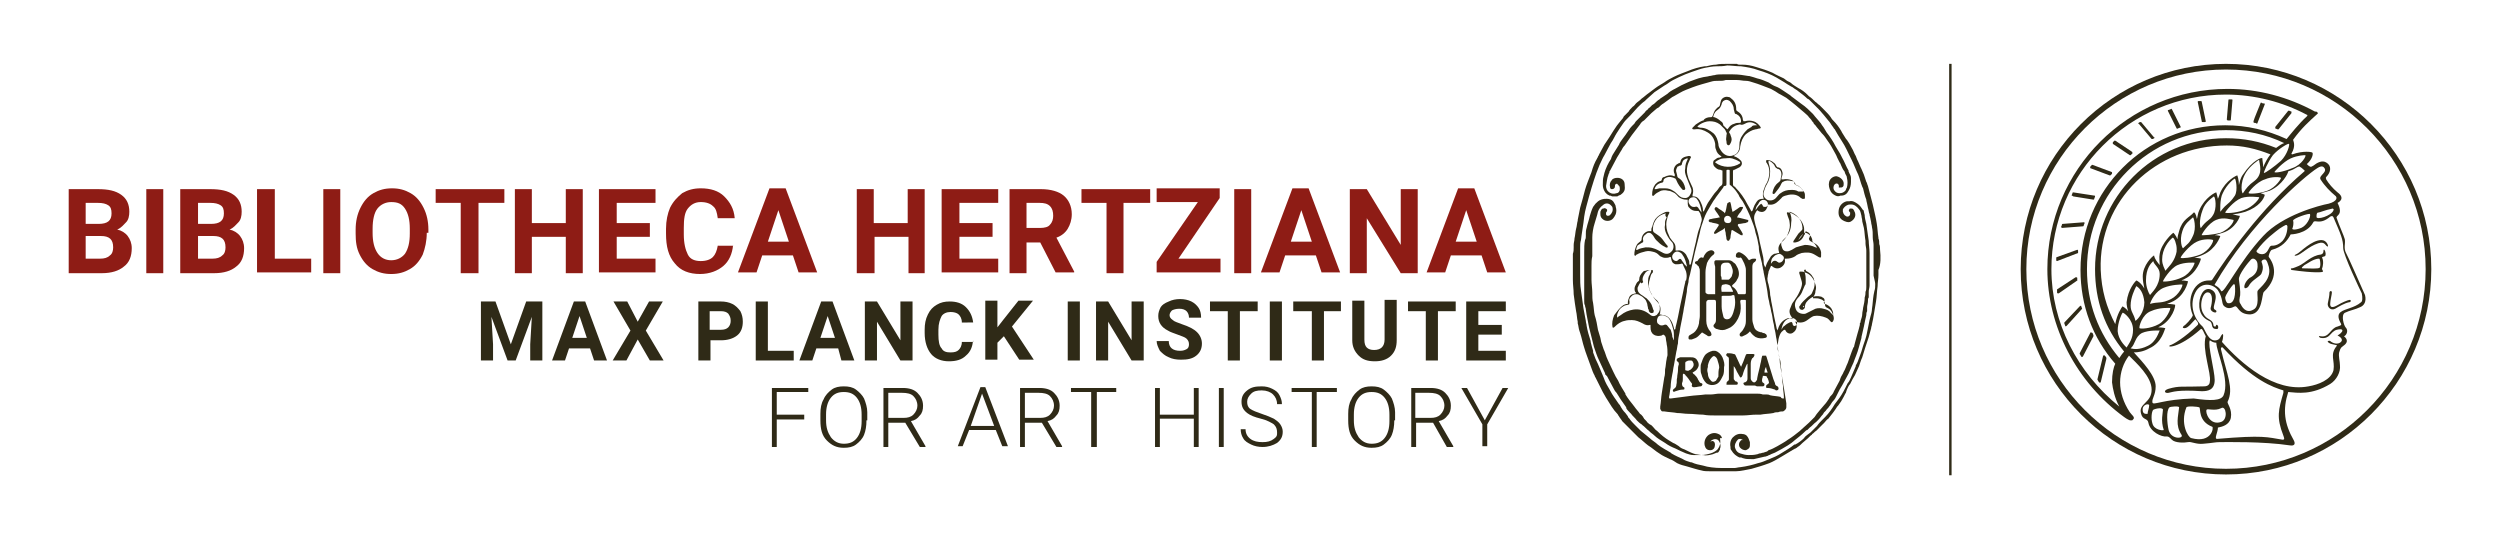 <?xml version="1.0" encoding="utf-8"?>
<!-- Generator: Adobe Illustrator 27.0.0, SVG Export Plug-In . SVG Version: 6.00 Build 0)  -->
<svg version="1.1" id="Livello_1" xmlns="http://www.w3.org/2000/svg" xmlns:xlink="http://www.w3.org/1999/xlink" x="0px" y="0px"
	 viewBox="0 0 309.3 66.7" style="enable-background:new 0 0 309.3 66.7;" xml:space="preserve">
<style type="text/css">
	.st0{fill:#2F2A17;}
	.st1{fill:none;stroke:#2F2A17;stroke-width:0.3;stroke-miterlimit:10;}
	.st2{fill-rule:evenodd;clip-rule:evenodd;fill:#2F2A17;}
	.st3{fill:#8E1C15;}
</style>
<g>
	<g>
		<path class="st0" d="M275.4,7.9c-14,0-25.4,11.4-25.4,25.4c0,14,11.4,25.4,25.4,25.4c14,0,25.4-11.4,25.4-25.4
			C300.8,19.3,289.4,7.9,275.4,7.9 M275.4,58c-13.6,0-24.7-11.1-24.7-24.7c0-13.6,11.1-24.7,24.7-24.7c13.6,0,24.7,11.1,24.7,24.7
			C300.1,46.9,289,58,275.4,58"/>
		<path class="st0" d="M290.3,31.4c-0.4-0.7-0.1-1.2-0.2-1.8c-0.1-0.4-0.7-1.7-1-2.6c-0.2-0.4,0.9-0.3,0.1-1.9c0,0,1.1-0.5,0-1.3
			c-0.6-0.5-1.1-1.1-1.4-1.6c0-0.1-0.1-0.2,0-0.3c0.6-0.6,0.7-1.4,0-1.8c-0.5-0.3-1.1,0-1.6,0.4c-0.2,0.1-0.3,0.2-0.4,0.1
			c-0.1,0-0.3-0.2-0.4-0.3c0.7-0.6,0.8-1.3,0.7-1.4c0-0.1-1.1-0.3-2.5,0.2c0,0-0.1,0-0.1-0.1c0.6-1,0.2-1.6,0.2-1.7c0,0,0,0,0,0
			c1-1.4,2-2.3,3-3.2l0,0c0.1-0.1,0.1-0.1,0-0.2c-0.1-0.1-0.1-0.1-0.3-0.1c-3.3-1.8-7-2.8-10.8-2.8c-12.3,0-22.3,10-22.3,22.3
			c0,7.1,3.6,14,9.5,18.3c0.4,0.3,0.7,0.4,0.7,0.4c0.1,0,0.2,0,0.3,0l0.1-0.1c0.1-0.1,0.1-0.1,0.1-0.2c0-0.2-0.2-0.3-0.5-0.7
			c-0.8-1.2-1.2-2.5-1.2-3.7c0-1.2,0.4-2.4,1.1-3.3c0.9,0.9,2.8,2.6,2.8,4.2c0,1.7-1.7,1.7-1.3,3c0.2,0.8,0.8,0.5,0.9,1.1
			c0.2,1.1,1.6,1.8,2.3,1.7c0.2,0,0.3,0.1,0.6,0.4c0.4,0.4,1.5,0.4,2,0.3c0.4-0.1,1,0.3,1.9,0.2c1.2-0.1,1.5-0.2,2-0.2
			c0.8,0,5.4-0.1,8.7,0.4c0.6,0.1,0.7-0.2,0.5-0.6c-1.2-2.1-1.4-3.8-0.7-6c1.2,0.1,2.9,0.4,5.2-1c0.8-0.5,1.3-1.5,1.2-2.3
			c0-0.5-0.2-1.1-0.1-1.6c0.2-0.7,0.3-0.6,0.5-0.8c0.9-0.6,0.2-1.1,0.1-1.2c0.3-0.1,0.6-0.7,0.2-1.1c-0.2-0.2-0.6-1.5-0.1-1.8
			c0.6-0.3,1.3-0.4,1.9-0.7c0.5-0.2,0.8-0.7,0.6-1.5C292.2,35.6,290.4,31.5,290.3,31.4 M265.7,51.2c-0.2,0-0.7,0.1-0.6-0.7
			c0.1-0.4,0.6-0.6,0.8-0.4C265.9,50.5,265.7,50.9,265.7,51.2 M286.7,20.8c0.3-0.2,0.6-0.3,0.8-0.1c0.6,0.6-0.7,1-0.4,1.5
			c0.5,0.8,1.2,1.5,1.8,2c0.3,0.2,0.3,0.7-0.8,1c-1.1,0.2-5.7,1.4-8.1,4c-3,3.2-4.9,7.3-5.2,6.8c-0.3-0.6-0.9-0.7-0.8-0.8
			C278.3,27.7,285.1,21.8,286.7,20.8 M288.7,26c-0.2,0.7-2.2,1.3-2.1,0.8c0-0.2,0-0.5,0.2-0.5c0.2,0,0.8-0.3,1.8-0.5
			C288.6,25.8,288.8,25.9,288.7,26 M283.7,27.3c0-0.3,2.1-1,2.1-0.8c0.1,0.4-0.4,1.4-1.1,1.7c-0.8,0.3-1.1,0.2-1.1,0.1
			C283.7,28.1,283.8,27.6,283.7,27.3 M278.8,38.3c-1,0.6-1.5-0.5-1.6-0.7c-0.1-0.1-0.2-0.3-0.1-0.8c0.1-0.3,0.1-0.8-0.1-2.2
			c-0.1-0.6,1.2-2.2,1.5-2.5c0.3-0.3,0.8,0.1,0.8,0.6c0.1,0.9-0.4,1.4-1,1.7c-0.6,0.5-0.7,1.1-0.6,1.2c0,0.1,0.3,0.1,0.5-0.2
			c0.4-0.8,1.5-1.2,1.6-1.6c0.3-0.7,0.1-1.1,0-1.4c0-0.2,0.2-0.3,0.4-0.3c0.2,0,0.3,0.3,0.4,0.6c0.7,1.8-1.1,2.9-1.3,3.3
			C279.2,36.4,279.6,37.9,278.8,38.3 M280.3,31.3c-0.5,0.4-1.3-0.1-1.1-0.3c1-1.4,2.3-2.3,2.8-2.7c0.8-0.5,0.9-0.6,1-0.3
			c0,0.2,0,1.1-0.6,1.8c-0.6,0.6-1.1,0.6-1.4,0.6C280.7,30.5,280.7,31,280.3,31.3 M275.6,37.5c-0.2-0.1-0.3-0.5-0.3-0.7
			c0.1-0.4,0.7-1.3,1-1.6c0.1-0.1,0.2,0,0.2,0.1C276.6,36.3,276.5,37.7,275.6,37.5 M283.4,19.6c0.9-0.4,1.7-0.4,1.8-0.4
			c0.2,0-0.4,1.2-1.6,1.6c-1.2,0.5-2.1,0.6-2.2,0.5C281.3,21.3,282.5,20,283.4,19.6 M263.3,38.5c-0.3-0.4-0.7-0.6-0.7-0.6
			c-0.1,0.1-0.7,1-0.9,2.2c-1.1-2.1-1.7-4.2-1.8-6.7c-0.3-8.6,6.8-15.4,15.6-15.4c2,0,3.6,0.4,5.4,1.1c-0.4,0.5-0.7,1.1-0.9,1.6
			c0-0.5-0.1-0.8-0.1-1.1c0-0.2-1.2,0.2-2.4,2c-0.3,0.4-0.4,0.9-0.5,1.3c0-0.7-0.2-1.2-0.2-1.2c-0.1,0-1.4,0.6-2.1,2.1
			c-0.1,0.3-0.2,0.6-0.3,0.8c-0.1-0.5-0.2-0.8-0.2-0.8c-0.1,0-1.4,0.6-2.1,2.2c-0.2,0.4-0.2,0.8-0.3,1.1c-0.1-0.6-0.3-0.9-0.4-0.8
			c-0.5,0.6-1.4,0.8-1.8,2.3c-0.1,0.3-0.2,0.7-0.2,1c-0.2-0.5-0.5-0.8-0.5-0.8c-0.1,0-1.5,1.3-1.7,2.6c-0.1,0.5,0,1,0,1.4
			c-0.3-0.4-0.6-0.7-0.7-1.2c-0.2,0.1-1.4,1.2-1.4,2.6c0,0.5,0.1,1,0.2,1.5c-0.4-0.7-0.9-1-1-1c-0.1,0.1-1,1-1.2,2.7
			C263.1,37.8,263.2,38.2,263.3,38.5 M281.2,19.2c0.7-0.8,1.9-1.5,2-1.4c0.1,0.1-0.2,1.3-1,2.1c-0.8,0.7-1.9,1.5-2.1,1.5
			C280,21.4,280.6,20,281.2,19.2 M278.9,22.4c-0.7,0.5-1,0.9-1.4,1.5c-0.1,0.2-0.5-1.2,0.4-2.6c0.5-0.8,1.6-1.6,1.6-1.5
			C279.5,20.2,280.1,21.5,278.9,22.4 M276.5,24.2c-0.8,1.2-0.9,0.8-1.8,2c0,0.1-0.1-1.6,0.3-2.3c0.5-1.1,1.4-1.8,1.5-1.8
			C276.6,22.1,276.9,23.5,276.5,24.2 M273.8,26.6c-0.4,0.7-0.8,0.6-1.5,1.6c-0.1,0.1-0.3-0.9,0.2-2.2c0.3-1,1.3-1.6,1.4-1.7
			C274.1,24.4,274.3,25.8,273.8,26.6 M271.3,29.2c-0.4,0.9-0.7,1-1.2,1.5c-0.1,0.1-0.5-0.9-0.1-2.1c0.3-1,1-1.4,1.3-1.7
			C271.4,26.8,271.8,28.2,271.3,29.2 M269.3,30.8c0,0.3,0,0.4-0.1,0.7c-0.3,1-0.9,1.5-1.3,2c-0.1-0.3-0.4-0.7-0.4-1.4
			c0-1.3,0.8-2.3,1.3-2.7C269,29.4,269.3,30.2,269.3,30.8 M267.2,33.9c0,1.5-1,2.3-1.2,2.6c-0.2-0.3-0.5-1-0.5-1.8
			c0-1.5,0.6-2.1,0.9-2.4C266.5,32.8,267.2,33.1,267.2,33.9 M264.3,35.4c0.4,0.2,0.9,0.8,1,2c0,1.2-0.8,2.1-1.1,2.3
			c-0.2-0.9-0.6-1.1-0.6-1.9C263.6,36.8,264.1,35.8,264.3,35.4 M266.1,38.5c1.1-0.5,2.3-0.4,2.4-0.4c0.1,0-0.4,1.4-1.4,2
			c-1.1,0.6-2.3,0.6-2.4,0.5C264.6,40.5,265,38.9,266.1,38.5 M266,37.6c0.1-0.4,0.7-1.6,1.7-2c1-0.4,2.1-0.4,2.3-0.4
			c0.1,0.1-0.4,1.3-1.4,1.8C267.4,37.6,267,37.3,266,37.6 M267.6,34.8c0-0.1,0.9-1.6,1.8-2c0.9-0.4,2.1-0.3,2.1-0.3
			c0.1,0-0.4,1.3-1.5,1.8C269,34.8,267.6,34.9,267.6,34.8 M269.8,31.9c-0.1-0.1,1.1-1.6,2-2c0.8-0.4,1.9-0.3,2-0.2
			c0.1,0.1-0.4,1.3-1.6,1.8C271.2,31.9,269.9,32,269.8,31.9 M272.4,29.1c-0.1,0,0.8-1.5,1.8-1.9c0.9-0.4,1.9,0,2.1,0
			c0.2,0-0.3,1.1-1.6,1.6C273.6,29.1,272.6,29.1,272.4,29.1 M275.3,26.3c0-0.1,1-1.4,2-1.8c0.9-0.3,2.1-0.1,2.2-0.1
			c0.1,0.1-0.7,1.2-1.9,1.6C276.5,26.4,275.3,26.4,275.3,26.3 M278.2,23.9c-0.1-0.1,1-1.4,2-1.7c0.9-0.4,1.9-0.3,2-0.2
			c0.1,0-0.6,1.2-1.7,1.6C279.4,24,278.3,24,278.2,23.9 M262.2,50.3c-5.2-4.2-8.4-10.4-8.4-17c0-11.9,9.7-21.6,21.6-21.6
			c3.5,0,7,0.9,10,2.5c0.1,0,0.1,0.1,0,0.2c-0.9,0.8-2.1,2.3-2.5,2.8c-2.4-1.1-4.9-1.7-7.6-1.7c-9.9,0-17.9,8-17.9,17.9
			c0,4.4,1.5,8.4,4.3,11.6c-0.2,0.4-0.4,1.2-0.4,2.3C261.4,48.1,261.6,49.2,262.2,50.3 M262.2,44.3
			C262.2,44.3,262.2,44.3,262.2,44.3c-2.6-3.1-4-6.8-4-11c0-9.5,7.7-17.2,17.2-17.2c2.5,0,4.9,0.5,7.2,1.6c-0.3,0.1-0.6,0.3-1,0.6
			c-2-0.8-4-1.2-6.2-1.2c-9,0-16.2,7.3-16.2,16.2c0,3.9,1.2,7.3,3.6,10.2C262.6,43.7,262.4,44,262.2,44.3 M263.1,43
			c-0.3-0.3-1-1-1.1-2c0,0,0-0.1,0-0.1c0-1,0.5-2.1,0.6-2.2c0.1-0.1,1.3,0.8,1.3,2.1C263.9,41.9,263.4,42.5,263.1,43 M265,41.2
			c0.9-0.4,2.3-0.3,2.2-0.3c-0.1,0.1-0.4,1.4-1.5,1.9c-1,0.5-1.7,0.4-2.1,0.3C264.2,42.6,264.1,41.7,265,41.2 M266.3,52.4
			c-0.2-0.6-0.1-1.5,0.1-1.7c0.4-0.2,1.2-0.3,1.2,0c0,0.4-0.3,1.3,0.1,2.5C267.6,53.3,266.5,53.2,266.3,52.4 M266.3,49.8
			c-0.1-0.5,0.4-0.9,0.4-2c0-1.3-1.6-3-2.7-4.2c0.5,0,1.2-0.1,1.9-0.5c1.6-0.7,1.9-2.4,2-2.5c0,0-0.4-0.1-0.9-0.1
			c0.1,0,0.1-0.1,0.2-0.1c1.6-0.8,2-2.6,1.9-2.7c0,0-0.4-0.1-1-0.1c0.2-0.1,0.3-0.1,0.5-0.2c1.7-0.7,2.1-2.5,2.1-2.6
			c0,0-0.4-0.1-0.8-0.1c0.1-0.1,0.3-0.1,0.4-0.2c1.5-0.7,2-2.4,2-2.5c0,0-0.3-0.1-0.8-0.1c0.3-0.1,0.7-0.2,1.1-0.4
			c1.6-0.7,2.1-2.3,2.1-2.3c0,0-0.3-0.1-0.7-0.1c0.3-0.1,0.7-0.2,1-0.3c1.6-0.5,2.2-2.1,2.1-2.1c-0.2,0-0.5-0.1-0.9-0.2
			c0.4,0,0.9-0.1,1.6-0.3c1.7-0.6,2.3-1.6,2.4-2.1c0,0-0.2-0.1-0.5-0.2c0.4-0.1,0.8-0.2,1.1-0.3c1.6-0.7,2.3-2.2,2.3-2.4
			c0.3-0.1,0.6-0.2,0.9-0.4c0.2-0.1,0.3-0.2,0.5-0.2c0.1,0.1,0.2,0.1,0.4,0.3c0.2,0.2,0.3,0.2,0.2,0.3c-5.5,4.7-9.6,10.6-11.4,13.4
			c-0.1,0.1-0.1,0.1-0.3,0.1c-1.9-0.1-3,2.2-2.1,4.3c-0.1,0.4-1,1.3-1.1,1.3c-0.1,0.1-0.3,0.3,0.1,0.3c0.4,0,1-0.8,1.3-1.1
			c0.1,0.1,0.5,0.5,0.3,0.7c-1.6,1.6-3.2,2.5-3.4,2.5c-0.6,0.3,1,0.5,3.8-2c0.2-0.1,0.4,0.6,0.6,0.9c-0.5,1.6,0.7,4.6,0.5,5.6
			c0,0.2-0.1,0.6-0.7,0.6c-2.8,0.1-3-0.1-4.4,0.3c-0.7,0.2-0.5,0.6,0,0.5c0.5-0.1,1.1-0.4,4.1-0.2c0.7,0,1.6-0.1,1.6-1.4
			c0-1.1-0.9-4.4-0.6-4.9c0.4,0.3,0.7,0.3,0.8,0.3c0,1.1,1.7,4.6,0.9,6.5c-0.3,0.7-1.6,0.7-3.7,0.4
			C267.6,49.4,266.4,50.2,266.3,49.8 M274.8,52.2c-1.4,0.5-2-1.2-1.8-1.5c0.1-0.2,1,0.2,1.8-0.2C275.4,50.1,275.7,51.9,274.8,52.2
			 M268.3,53.2c-0.2-0.9-0.3-2.4,0.1-2.8c0.1-0.1,1.2-0.2,1.2,0c-0.1,1.1-0.5,2.2,0.3,3.4C270.2,54.3,268.6,54.4,268.3,53.2
			 M271.1,54.2c-0.4-0.1-1.4-1.8-0.6-3.8c0.1-0.2,1.4-0.1,1.6,0c0.2,0.1-0.2,1.7,1.6,2.4C273.9,52.8,273.7,54.9,271.1,54.2
			 M282.5,48.6c-0.6,2.1-0.9,3,0,5.3c0.1,0.3,0.2,0.5-0.1,0.5c-1.9-0.3-2.3-0.6-8.1-0.1c-0.4,0,0.1-0.8,0.1-1.4
			c0.5-0.1,1.4-0.3,1.6-1.2c0.2-1.1-0.5-1.8-0.4-2c0.8-1.6-0.1-3.4-0.8-6.4c-0.1-0.3,0.1-0.4,0.2-0.3c3.8,4.1,6.2,4.9,7.5,5.3
			C282.5,48.3,282.5,48.4,282.5,48.6 M292.1,37.4c-0.8,0.7-2,0.8-2.5,1.2c-0.3,0.2-0.4,0.6-0.1,1.2c0.2,0.4,0.3,0.4-0.3,0.6
			c-0.9,0.2-1,1.4-2.1,1.2c-0.4-0.1-0.1,0.2,0,0.2c0.6,0.1,0.9-0.1,1.1-0.3c0.2-0.2,0.5-0.6,0.9-0.7c0.4-0.1,0.7-0.1,0.7,0.1
			c0,0.2-0.4,0.5-0.6,0.6c0.2,0.1,0.9,0.5,0.3,0.9c-0.5,0.3-1.1-0.1-1.2-0.2c-0.1-0.1-0.4,0-0.3,0.1c0.3,0.4,1.3,0.3,1.1,0.5
			c-0.9,1.1-0.2,1.8-0.4,3c-0.3,1.2-1.9,1.8-3.1,2c-4.2,0.8-8.3-2.8-10.7-5.5c0.2-0.5,0.2-1.2,0-0.9c-0.2,0.2-0.2,0.6-0.7,0.7
			c-1,0.2-1.4-1.4-1.7-1.7c-1.2-1.1-1.6-2.8-0.9-4.2c0.7-1.4,2.2-1.1,2.8-0.3c0.7,1.1,0.4,1.7,0.8,2c0.6,0.5,1.2,0,1.3,0
			c0.4-0.1,0.4,1,1.9,1c1.6-0.1,1.4-2.6,1.7-2.8c2.1-2,1-3.8,0.6-4.3c-0.1-0.1,0.2-0.9,0.4-0.9c1.2-0.3,1.9-1.1,2.3-1.9
			c0,0,2,0,2.8-1.5c0.2-0.4,0.8,0.4,2.1-0.7c0.2-0.1,0.3-0.1,0.4,0.1c0.9,2.1,1.2,2.7,1.2,3.8c0,0.8,2.1,5.2,2.3,5.6
			C292.3,36.8,292.3,37.3,292.1,37.4"/>
		<path class="st0" d="M287.2,29.7c-1.2,0-2.6,1.5-3,1.7c-0.5,0.2-0.3,0.3,0,0.2c0.6-0.2,1.4-1.1,2.6-1.5c0.9-0.3,0.9,0.4,1.2,0.4
			C288.1,30.5,287.9,29.7,287.2,29.7"/>
		<path class="st0" d="M287.5,30.9c-0.1,0,0.1,0.5-0.4,0.6c-1.1,0.1-2,1.1-2.7,1.4c-0.7,0.3-0.8,0.3-0.9,0.3c-0.1,0-0.1,0.1,0,0.2
			c2.8,0.4,3.9,0.3,3.9,0.2c0-0.2-0.2-0.3-0.1-0.4c0.1-0.3,0.2-0.9,0-1.3c-0.1-0.2,0.4-0.1,0.4-0.3
			C287.8,31.3,287.6,30.8,287.5,30.9 M287,33.1c-0.1,0.2-1.3,0.1-2,0.1c-0.2,0-0.4,0,0.1-0.4c0.4-0.2,1-0.7,1.7-0.8
			c0.1,0,0.2,0,0.2,0.1C287.1,32.5,287.1,32.9,287,33.1"/>
		<path class="st0" d="M290.7,37.1c-0.2,0-1.1,0.4-1.4,0.6c-0.2,0.1-1.1,0.7-1-0.2c0-0.3,0.2-1.1,0.2-1.3c0-0.3-0.3-0.2-0.3,0
			c0,0.4-0.1,0.8-0.2,1.3c-0.1,0.4,0.3,1,0.9,0.7c0.5-0.3,1.2-0.7,1.7-0.8C290.9,37.4,290.9,37.1,290.7,37.1"/>
		<path class="st0" d="M274.3,40.2c-0.2-0.1-0.1,0.3-0.3,0.2c-0.3-0.1,0-0.3-0.4-0.7c-0.2-0.2-0.7-0.3-1-0.9
			c-0.6-0.9-0.1-2.9,0.7-2.6c0.5,0.2,0.4,1.2,0.2,1.9c-0.1,0.4,0.6,0.7,0.7,0.5c0.1-0.3-0.3-0.2-0.3-0.5c-0.1-0.4,0.8-1.8-0.4-2.3
			c-0.9-0.3-1.5,0.9-1.4,2.2c0.1,1.1,0.8,1.5,1.2,1.7c0.6,0.2,0.1,1,0.9,1C274.5,40.8,274.5,40.3,274.3,40.2"/>
		<path class="st0" d="M281.8,16c0,0,0.1,0,0.1,0l1.6-2c0-0.1,0-0.1,0-0.2c-0.1,0-0.2-0.1-0.3-0.1c0,0-0.1,0-0.1,0l-1.6,2
			c0,0.1,0,0.1,0,0.2C281.6,15.9,281.7,16,281.8,16"/>
		<path class="st0" d="M278.9,15.2c0.1,0,0.2,0,0.3,0.1c0,0,0.1,0,0.1-0.1l0.9-2.3c0-0.1,0-0.1-0.1-0.1c-0.1,0-0.2,0-0.3-0.1
			c0,0-0.1,0-0.1,0c-0.1,0.3-0.8,1.9-0.9,2.3C278.8,15.1,278.8,15.2,278.9,15.2"/>
		<path class="st0" d="M275.6,14.9c0.1,0,0.2,0,0.3,0c0.1,0,0.1,0,0.1-0.1l0.2-2.4c0-0.1,0-0.1-0.1-0.1l-0.3,0c-0.1,0-0.1,0-0.1,0.1
			l-0.2,2.4C275.5,14.8,275.6,14.9,275.6,14.9"/>
		<path class="st0" d="M272.5,15.1c0.1,0,0.2,0,0.3,0c0.1,0,0.1-0.1,0.1-0.1l-0.5-2.4c0-0.1-0.1-0.1-0.1-0.1c-0.1,0-0.2,0-0.3,0
			c-0.1,0-0.1,0.1-0.1,0.1l0.5,2.4C272.4,15.1,272.4,15.1,272.5,15.1"/>
		<path class="st0" d="M269.3,15.9c0,0,0.1,0.1,0.1,0c0.1,0,0.2-0.1,0.3-0.1c0.1,0,0.1-0.1,0.1-0.1l-1.1-2.2c0,0-0.1-0.1-0.1,0
			c-0.1,0-0.2,0.1-0.3,0.1c-0.1,0-0.1,0.1-0.1,0.1L269.3,15.9z"/>
		<path class="st0" d="M266.2,17.2c0,0,0.1,0,0.1,0c0.1,0,0.2-0.1,0.2-0.1c0.1,0,0.1-0.1,0-0.1l-1.6-1.9c0,0-0.1,0-0.1,0
			c-0.1,0-0.2,0.1-0.2,0.1c-0.1,0-0.1,0.1,0,0.1L266.2,17.2z"/>
		<path class="st0" d="M263.5,19.2c0,0,0.1,0,0.1,0c0.1-0.1,0.1-0.1,0.2-0.2c0.1,0,0-0.1,0-0.2l-2.1-1.4c0,0-0.1,0-0.1,0
			c-0.1,0.1-0.1,0.1-0.2,0.2c0,0,0,0.1,0,0.2L263.5,19.2z"/>
		<path class="st0" d="M261,21.7c0,0,0.1,0,0.1,0c0.1-0.1,0.1-0.1,0.2-0.2c0-0.1,0-0.1,0-0.2l-2.4-0.9c0,0-0.1,0-0.1,0
			c-0.1,0.1-0.1,0.2-0.2,0.2c0,0.1,0,0.1,0,0.2L261,21.7z"/>
		<path class="st0" d="M256.5,24.3l2.5,0.4c0,0,0.1,0,0.1-0.1c0-0.1,0.1-0.2,0.1-0.3c0-0.1,0-0.1-0.1-0.1l-2.6-0.4
			c0,0-0.1,0-0.1,0.1c0,0.1-0.1,0.2-0.1,0.3C256.4,24.2,256.5,24.3,256.5,24.3"/>
		<path class="st0" d="M255.1,28.2l2.6-0.2c0,0,0.1,0,0.1-0.1c0-0.1,0.1-0.2,0.1-0.3c0-0.1,0-0.1-0.1-0.1l-2.6,0.2
			c0,0-0.1,0-0.1,0.1c0,0.1-0.1,0.2-0.1,0.3C255,28.1,255.1,28.2,255.1,28.2"/>
		<path class="st0" d="M257.1,31.3c0-0.1,0-0.2,0-0.3c0-0.1-0.1-0.1-0.1-0.1l-2.5,0.9c0,0-0.1,0-0.1,0.1c0,0.1,0,0.2,0,0.3
			c0,0.1,0.1,0.1,0.1,0.1L257.1,31.3C257.1,31.3,257.1,31.3,257.1,31.3"/>
		<path class="st0" d="M257,34.7c0-0.1,0-0.2,0-0.3c0-0.1-0.1-0.1-0.2-0.1l-2.3,1.5c0,0,0,0.1,0,0.1c0,0.1,0,0.2,0,0.3
			c0,0.1,0.1,0.1,0.2,0.1L257,34.7C257,34.8,257.1,34.7,257,34.7"/>
		<path class="st0" d="M257.6,38.2c0-0.1-0.1-0.2-0.1-0.3c0-0.1-0.1-0.1-0.2,0l-1.9,2c0,0,0,0.1,0,0.1c0,0.1,0.1,0.2,0.1,0.3
			c0,0.1,0.1,0.1,0.2,0L257.6,38.2C257.6,38.2,257.6,38.2,257.6,38.2"/>
		<path class="st0" d="M258.6,41.2l-1.3,2.5c0,0,0,0.1,0,0.1c0.1,0.1,0.1,0.2,0.2,0.3c0,0.1,0.1,0.1,0.2,0l1.3-2.5c0,0,0-0.1,0-0.1
			c0-0.1-0.1-0.2-0.1-0.3C258.7,41.1,258.6,41.1,258.6,41.2"/>
		<path class="st0" d="M260.4,44c0-0.1-0.2,0-0.2,0l-0.7,2.9c0,0,0,0.1,0,0.1c0.1,0.1,0.1,0.2,0.2,0.3c0.1,0.1,0.2,0,0.2,0l0.7-2.9
			c0,0,0-0.1,0-0.1C260.6,44.2,260.5,44.1,260.4,44"/>
	</g>
	<line class="st1" x1="241.3" y1="7.9" x2="241.3" y2="58.8"/>
	<g>
		<g>
			<path class="st0" d="M232.6,30.9c0-0.2,0-0.5-0.1-0.7c0-0.2,0-0.5-0.1-0.7l0-0.1c-0.1-0.6-0.1-1.1-0.2-1.7
				c-0.1-0.7-0.3-1.5-0.5-2.4c-0.2-0.8-0.4-1.5-0.6-2.3c-0.1-0.2-0.1-0.4-0.2-0.5c-0.1-0.3-0.2-0.6-0.3-0.9
				c-0.1-0.2-0.2-0.5-0.3-0.7l-0.1-0.2c-0.1-0.2-0.2-0.5-0.3-0.7c-0.1-0.2-0.2-0.4-0.3-0.7c-0.2-0.3-0.3-0.7-0.5-1
				c-0.2-0.4-0.4-0.7-0.6-1l-0.1-0.1c-0.2-0.3-0.3-0.5-0.5-0.8l-0.1-0.2c-0.3-0.5-0.6-0.9-1-1.3c-0.1-0.1-0.2-0.2-0.3-0.4
				c-0.2-0.3-0.5-0.6-0.8-0.9c-0.2-0.2-0.4-0.4-0.6-0.6c-0.2-0.1-0.3-0.3-0.5-0.4c-0.3-0.3-0.5-0.5-0.8-0.7l-0.2-0.2
				c-0.3-0.3-0.7-0.6-1.1-0.8c-0.3-0.2-0.7-0.4-1-0.7l-0.4-0.2c-0.1-0.1-0.3-0.2-0.4-0.3c-0.4-0.2-0.9-0.4-1.4-0.7
				c-0.7-0.3-1.3-0.5-2-0.7c-0.6-0.2-1.2-0.3-1.7-0.3c-0.1,0-0.2,0-0.3,0c-0.1,0-0.3,0-0.4-0.1c-0.4,0-0.8,0-1.2,0
				c-0.5,0-1,0-1.4,0.1c-0.4,0-0.8,0.1-1.2,0.2l-0.2,0c-0.7,0.1-1.4,0.3-2.1,0.6c-0.5,0.2-1.1,0.4-1.7,0.7c-0.4,0.2-0.8,0.4-1.2,0.7
				c-0.3,0.2-0.7,0.4-1.1,0.7c-0.3,0.2-0.5,0.4-0.8,0.6c-0.3,0.2-0.6,0.5-0.9,0.7l-0.1,0.1c-0.2,0.2-0.4,0.3-0.6,0.5
				c-0.1,0.1-0.2,0.3-0.4,0.4c-0.2,0.2-0.4,0.4-0.5,0.6c-0.1,0.1-0.2,0.2-0.3,0.3c-0.1,0.1-0.2,0.2-0.3,0.3l-0.1,0.2
				c-0.3,0.4-0.7,0.8-1,1.3l-0.2,0.3c-0.2,0.3-0.3,0.5-0.5,0.8c-0.2,0.3-0.4,0.6-0.6,0.9c-0.2,0.4-0.4,0.7-0.6,1.1l-0.1,0.2
				c0,0.1-0.1,0.1-0.1,0.2c0,0.1-0.1,0.1-0.1,0.2c-0.3,0.5-0.5,1-0.7,1.7c-0.3,0.8-0.6,1.5-0.8,2.2c-0.2,0.8-0.4,1.5-0.6,2.2
				c-0.1,0.5-0.2,1-0.3,1.5l0,0.1c-0.1,0.3-0.1,0.7-0.2,1c-0.1,0.4-0.1,0.8-0.2,1.2c0,0.3-0.1,0.5-0.1,0.8l0,0.3
				c0,0.3,0,0.5-0.1,0.8c0,0.2,0,0.5,0,0.7c0,0.1,0,0.3,0,0.4l0,0.4c0,0.2,0,0.4,0,0.6l0,0.2c0,0.3,0,0.6,0,0.9
				c0,0.7,0.1,1.2,0.1,1.8c0.1,0.8,0.2,1.5,0.3,2.1c0.1,0.4,0.1,0.9,0.2,1.3l0,0.2c0.1,0.3,0.1,0.6,0.2,0.9l0.1,0.3
				c0.2,0.6,0.3,1.2,0.5,1.8c0.2,0.7,0.5,1.4,0.7,2c0.2,0.5,0.3,0.9,0.5,1.3c0.1,0.1,0.1,0.3,0.2,0.4c0.2,0.4,0.4,0.8,0.6,1.2
				c0.1,0.2,0.2,0.4,0.3,0.6c0.1,0.2,0.3,0.5,0.4,0.7c0.5,0.8,0.9,1.5,1.4,2c0.1,0.1,0.1,0.2,0.2,0.3c0.1,0.2,0.3,0.4,0.4,0.6
				c0.2,0.2,0.5,0.5,0.8,0.8c0.3,0.3,0.7,0.7,1.1,1.1l0.1,0.1c0.4,0.3,0.8,0.7,1.2,1c0.5,0.3,0.9,0.7,1.4,1c0.4,0.3,0.9,0.5,1.3,0.7
				c0.3,0.1,0.6,0.3,0.9,0.5c0.4,0.2,0.8,0.3,1.2,0.4c0.7,0.2,1.3,0.4,1.8,0.5c0.3,0.1,0.7,0.1,1,0.1l0.4,0c0.2,0,0.3,0,0.5,0
				c0.2,0,0.4,0,0.6,0l0.5,0c0.1,0,0.2,0,0.3,0c0.1,0,0.2,0,0.3,0c0.1,0,0.3,0,0.4,0c0.1,0,0.2,0,0.3,0c0.6,0,1.3-0.2,1.9-0.3
				c0.7-0.2,1.4-0.4,2.2-0.7c0.5-0.2,1-0.5,1.5-0.8c0.5-0.3,1-0.6,1.5-0.9c0.1,0,0.1-0.1,0.2-0.1c0.1,0,0.1-0.1,0.2-0.1l0.1-0.1
				c0.2-0.1,0.4-0.3,0.6-0.5c0.2-0.2,0.5-0.4,0.7-0.6l0.3-0.3c0.1-0.1,0.2-0.1,0.2-0.2c0.2-0.1,0.3-0.3,0.5-0.4
				c0.2-0.2,0.3-0.3,0.5-0.5l0.1-0.1c0.1-0.1,0.3-0.3,0.4-0.4c0.2-0.2,0.3-0.4,0.5-0.5c0.4-0.5,0.8-1,1.1-1.5l0.1-0.1
				c0.3-0.4,0.5-0.7,0.7-1.1l0.2-0.4c0,0,0.1-0.1,0.1-0.2l0.1-0.3c0.1-0.2,0.2-0.5,0.4-0.7c0.2-0.4,0.4-0.8,0.6-1.1
				c0.2-0.4,0.3-0.7,0.5-1.1l0.1-0.3c0.1-0.3,0.2-0.6,0.3-0.8c0.2-0.7,0.5-1.6,0.8-2.5c0.1-0.4,0.2-0.7,0.3-1.1
				c0-0.2,0.1-0.3,0.1-0.5c0.2-0.8,0.3-1.7,0.5-2.8c0.1-0.6,0.1-1.2,0.2-1.9c0-0.5,0.1-0.9,0.1-1.4c0-0.2,0-0.4,0-0.6
				C232.7,32.7,232.7,31.8,232.6,30.9z M232,35.1c0,0.1,0,0.1,0,0.1c0,0.3,0,0.5-0.1,0.8l-0.1,0.5c-0.1,0.6-0.1,1.1-0.2,1.7
				c0,0.3-0.1,0.7-0.2,1l-0.1,0.4c-0.1,0.5-0.2,1-0.3,1.5c-0.1,0.6-0.3,1.1-0.5,1.7c-0.1,0.4-0.3,1-0.5,1.5
				c-0.1,0.3-0.2,0.6-0.4,0.9l0,0.1c-0.2,0.5-0.4,0.9-0.6,1.4c-0.1,0.2-0.2,0.5-0.4,0.7c-0.1,0.2-0.2,0.4-0.3,0.6
				c-0.3,0.6-0.6,1.1-1,1.6c-0.1,0.1-0.2,0.3-0.3,0.4c-0.3,0.5-0.7,1.1-1.2,1.6c-0.1,0.1-0.3,0.3-0.4,0.4c-0.2,0.2-0.4,0.4-0.6,0.7
				c-0.3,0.3-0.5,0.5-0.8,0.8c-0.1,0.1-0.3,0.2-0.4,0.3c-0.1,0.1-0.3,0.2-0.4,0.4c-0.3,0.3-0.7,0.6-1.1,0.8l-0.1,0
				c-0.5,0.4-1,0.7-1.5,1c-0.6,0.4-1.1,0.6-1.6,0.8c-0.5,0.2-0.9,0.4-1.4,0.5c-0.6,0.2-1.4,0.4-2.2,0.5c-0.2,0-0.5,0.1-0.7,0.1
				l-0.2,0c-0.3,0-0.5,0-0.8,0l-0.3,0h-0.3c-0.8,0-1.7-0.1-2.3-0.3c-0.5-0.1-1-0.2-1.4-0.4l-0.1,0c-0.3-0.1-0.7-0.2-1-0.4
				c-0.4-0.2-0.9-0.4-1.4-0.7l-0.1-0.1c-0.5-0.3-1.1-0.6-1.6-1c-0.3-0.3-0.7-0.5-1-0.8c-0.4-0.3-0.7-0.6-1.1-0.9
				c-0.2-0.2-0.4-0.4-0.6-0.6l-0.1-0.1c-0.3-0.3-0.5-0.5-0.7-0.8c-0.1-0.1-0.2-0.2-0.2-0.3c-0.1-0.1-0.2-0.3-0.3-0.4
				c-0.3-0.3-0.5-0.6-0.7-1l-0.1-0.1c-0.4-0.6-0.8-1.1-1.1-1.7c-0.3-0.5-0.6-1-0.8-1.6c-0.3-0.7-0.6-1.5-1-2.3
				c-0.1-0.3-0.2-0.5-0.3-0.8l0-0.2c-0.1-0.3-0.2-0.7-0.3-1.1l0-0.1c-0.2-0.6-0.4-1.3-0.5-1.9c0-0.2-0.1-0.4-0.1-0.6
				c-0.1-0.5-0.2-1.1-0.3-1.6c-0.1-0.7-0.2-1.5-0.3-2.2c-0.1-0.6-0.1-1.2-0.1-1.9c0-0.1,0-0.2,0-0.3c0-0.2,0-0.4,0-0.6
				c0-0.1,0-0.2,0-0.3c0-0.1,0-0.2,0-0.2c0-0.2,0-0.4,0-0.6c0-0.2,0-0.4,0-0.5c0-0.2,0-0.4,0-0.6l0-0.3c0-0.3,0-0.6,0.1-0.9
				c0.1-0.9,0.3-1.9,0.4-2.9c0.1-0.8,0.4-1.7,0.6-2.5c0.2-0.7,0.4-1.4,0.6-2c0.2-0.6,0.4-1.2,0.7-1.9c0.2-0.4,0.4-0.9,0.6-1.2
				c0.3-0.6,0.6-1.1,0.8-1.5c0.3-0.4,0.5-0.9,0.7-1.2c0.3-0.5,0.6-0.9,0.8-1.2c0.2-0.3,0.4-0.5,0.7-0.8l0.2-0.2
				c0.3-0.3,0.6-0.7,0.9-1c0.3-0.3,0.6-0.6,0.9-0.8l0.2-0.2c0.3-0.3,0.7-0.6,1-0.9c0.3-0.2,0.6-0.4,0.9-0.6l0.3-0.2
				c0.4-0.2,0.7-0.5,1.1-0.7c0.4-0.2,1-0.5,1.5-0.7l0.8-0.3c0.6-0.2,1.1-0.4,1.6-0.5c0.5-0.1,1-0.2,1.5-0.2c0.4,0,0.8,0,1.3-0.1
				c0,0,0,0,0,0c0.5,0,1.1,0.1,1.6,0.1l0.1,0c0.7,0.1,1.4,0.2,2.2,0.5c0.7,0.2,1.5,0.5,2.2,0.9c0.3,0.2,0.7,0.4,1,0.6l0.3,0.2
				c0.2,0.1,0.3,0.2,0.5,0.3l0.2,0.1c0.2,0.2,0.5,0.3,0.7,0.5c0.4,0.3,0.8,0.6,1.1,0.9l0.2,0.1c0,0,0.1,0.1,0.1,0.1
				c0,0,0.1,0.1,0.1,0.1c0.1,0.1,0.2,0.2,0.3,0.3c0.2,0.2,0.4,0.4,0.7,0.7c0.3,0.3,0.5,0.6,0.7,0.8c0.3,0.4,0.6,0.7,0.8,1
				c0.1,0.2,0.3,0.4,0.4,0.6l0.1,0.1c0.1,0.2,0.3,0.5,0.4,0.7c0.2,0.3,0.3,0.5,0.5,0.8c0.4,0.6,0.7,1.3,1,1.9l0.2,0.4
				c0.3,0.6,0.5,1.2,0.8,1.8c0.2,0.5,0.3,1,0.5,1.5l0.1,0.2c0.1,0.4,0.2,0.9,0.4,1.4c0,0.2,0.1,0.4,0.1,0.5l0.1,0.5
				c0.1,0.3,0.1,0.6,0.2,0.8c0,0.2,0.1,0.4,0.1,0.5l0.1,0.5c0,0.2,0.1,0.4,0.1,0.6c0.1,0.4,0.1,0.8,0.1,1.3c0,0.3,0.1,0.6,0.1,0.9
				c0,0.3,0,0.6,0,0.9c0,0.3,0,0.7,0,1c0,0.3,0,0.6,0,1c0,0.3,0,0.6,0,0.9C232,35,232,35,232,35.1z"/>
			<path class="st0" d="M214.9,9.9c0.4,0,0.7,0.1,1.1,0.1c0.3,0,0.6,0.1,0.9,0.2c0.7,0.2,1.4,0.5,2.2,0.8c0.4,0.2,0.7,0.4,1,0.6
				l0.2,0.1c0.2,0.1,0.5,0.3,0.7,0.4c0.8,0.6,1.5,1.2,2.2,1.8c0.2,0.2,0.5,0.4,0.6,0.6c0.1,0.1,0.3,0.3,0.4,0.5
				c0.1,0.1,0.2,0.2,0.2,0.3c0,0,0.1,0.1,0.1,0.1c0,0,0.1,0.1,0.1,0.1c0.2,0.3,0.5,0.6,0.8,1l0.1,0.1c0.2,0.2,0.4,0.5,0.6,0.8
				c0.3,0.4,0.6,0.9,0.8,1.3l0,0c0.1,0.2,0.3,0.5,0.4,0.8c0.1,0.2,0.2,0.4,0.3,0.6c0.1,0.1,0.1,0.2,0.2,0.4c0.1,0.2,0.2,0.5,0.4,0.7
				l0.1,0.3c0.1,0.2,0.2,0.3,0.2,0.5c0.1,0.4,0.1,0.8,0,1.2c-0.1,0.1-0.1,0.3-0.2,0.4c-0.2,0.2-0.4,0.3-0.7,0.3
				c-0.3,0-0.5-0.1-0.7-0.4c-0.1-0.2-0.1-0.5,0.1-0.7c0.1-0.1,0.2-0.1,0.3-0.1c0.1,0.1,0.2,0.1,0.2,0.3c0,0,0,0.1,0,0.1l0,0.1l0.1,0
				c0.2,0,0.3,0,0.4-0.1c0.1-0.1,0.1-0.2,0.1-0.4c0-0.4-0.4-0.8-0.9-0.9c0,0,0,0,0,0c-0.4,0-0.8,0.3-0.9,0.7c-0.1,0.4,0,0.8,0.2,1.2
				c0.2,0.3,0.4,0.4,0.6,0.5c0.2,0.1,0.4,0.1,0.6,0l0.1,0c0.4,0,0.7-0.2,0.9-0.6c0.2-0.3,0.3-0.7,0.3-1.1c0-0.1,0-0.3,0-0.5
				c0-0.3-0.2-0.5-0.3-0.8l0-0.1c-0.3-0.5-0.5-1.1-0.8-1.6l-0.1-0.2c-0.1-0.2-0.2-0.4-0.4-0.7c-0.1-0.2-0.2-0.3-0.3-0.5
				c-0.3-0.6-0.7-1.2-1.1-1.7c-0.1-0.2-0.2-0.3-0.3-0.5c-0.1-0.2-0.3-0.4-0.4-0.6c-0.3-0.4-0.7-0.8-1-1.2c-0.4-0.4-0.9-0.9-1.5-1.3
				c-0.4-0.3-0.8-0.6-1.2-0.9l-0.1-0.1c-0.3-0.2-0.6-0.4-0.9-0.6c-0.3-0.2-0.6-0.4-0.9-0.5c-0.3-0.1-0.6-0.3-0.9-0.5
				c-0.5-0.2-0.9-0.4-1.4-0.5c-0.3-0.1-0.6-0.2-1-0.3l-0.1,0c-0.6-0.1-1.2-0.2-1.9-0.2c-0.1,0-0.2,0-0.2,0c-0.1,0-0.2,0-0.2,0
				c-0.2,0-0.4,0-0.5,0c-0.1,0-0.3,0-0.4,0c-0.3,0-0.7,0-1,0.1c-0.2,0-0.4,0.1-0.6,0.1c-0.3,0.1-0.7,0.1-1,0.2
				c-0.5,0.1-0.9,0.3-1.5,0.5c-0.7,0.3-1.3,0.6-1.8,0.9l-0.2,0.1c-0.2,0.1-0.5,0.3-0.7,0.5c-0.3,0.2-0.6,0.4-0.9,0.6l-0.1,0.1
				c-0.2,0.1-0.4,0.3-0.5,0.4c-0.1,0.1-0.2,0.2-0.4,0.3c-0.1,0.1-0.2,0.2-0.3,0.3c-0.1,0.1-0.2,0.1-0.2,0.2
				c-0.1,0.1-0.3,0.2-0.4,0.4c-0.3,0.3-0.6,0.6-1,1c-0.1,0.1-0.2,0.2-0.3,0.4c-0.1,0.1-0.2,0.2-0.3,0.3c-0.3,0.3-0.5,0.7-0.8,1.1
				c-0.1,0.1-0.2,0.3-0.3,0.4c-0.2,0.3-0.4,0.5-0.5,0.8c-0.2,0.3-0.3,0.5-0.5,0.8c-0.2,0.3-0.4,0.6-0.5,1c-0.1,0.1-0.1,0.2-0.2,0.3
				c-0.4,0.7-0.6,1.3-0.7,1.8c-0.1,0.3-0.1,0.7-0.1,1.1c0,0.3,0.1,0.6,0.3,0.9c0,0,0,0,0,0c0,0,0.1,0.1,0.1,0.1c0,0,0,0,0.1,0.1
				c0.1,0.1,0.2,0.1,0.3,0.2c0,0,0.1,0,0.1,0c0.1,0,0.2,0.1,0.3,0.1c0.1,0,0.1,0,0.2,0c0,0,0.1,0,0.1,0c0.1,0,0.2,0,0.3,0l0,0
				c0.1-0.1,0.2-0.1,0.4-0.2c0.1-0.1,0.3-0.2,0.4-0.4c0.2-0.3,0.1-0.6,0.1-0.9l0,0c0-0.5-0.4-0.8-0.9-0.8c-0.3,0-0.6,0.1-0.7,0.3
				c-0.2,0.2-0.3,0.5-0.2,0.9c0,0.1,0.1,0.2,0.2,0.2c0.1,0,0.2,0,0.3-0.1c0.1-0.1,0.1-0.2,0.1-0.3c0-0.1,0-0.2,0.1-0.2
				c0.1-0.1,0.2-0.1,0.2,0c0,0,0.1,0,0.1,0.1c0.2,0.1,0.2,0.3,0.2,0.5c0,0.3-0.2,0.5-0.4,0.5c-0.3,0.1-0.6,0.1-0.9-0.1
				c-0.3-0.2-0.4-0.5-0.4-0.8l0,0c0.1-0.5,0.1-0.9,0.3-1.4c0-0.1,0.1-0.2,0.1-0.2c0-0.1,0-0.2,0.1-0.3c0.3-0.6,0.6-1.1,0.9-1.7
				c0.1-0.1,0.1-0.2,0.2-0.3c0-0.1,0.1-0.1,0.1-0.2c0.1-0.1,0.1-0.2,0.2-0.3c0.1-0.2,0.2-0.4,0.4-0.6c0.3-0.4,0.6-0.9,0.9-1.3
				c0.3-0.4,0.6-0.8,1-1.3c0.1-0.2,0.3-0.4,0.5-0.5c0.3-0.3,0.6-0.6,0.9-0.9c0.2-0.2,0.5-0.4,0.7-0.6l0.2-0.1
				c0.2-0.2,0.4-0.4,0.6-0.5c0.4-0.3,0.7-0.5,1.1-0.8l0.2-0.1c0.2-0.1,0.5-0.3,0.7-0.4c0.5-0.3,1.1-0.5,1.6-0.7
				c0.8-0.3,1.6-0.5,2.3-0.7c0.3-0.1,0.6-0.1,0.9-0.1l0.2,0c0.2,0,0.4,0,0.7-0.1c0.1,0,0.3,0,0.4,0l0.3,0
				C214.4,9.9,214.7,9.9,214.9,9.9z"/>
			<path class="st0" d="M212.8,53.8c-0.5-0.3-0.9-0.3-1.4,0c-0.4,0.3-0.6,0.8-0.5,1.3c0.1,0.4,0.3,0.6,0.7,0.6
				c0.2,0,0.4-0.1,0.5-0.3c0.1-0.3,0.1-0.5,0-0.7c-0.1-0.1-0.2-0.2-0.4-0.1c-0.1,0-0.1,0.1-0.1,0.1c0-0.1,0.1-0.2,0.3-0.3
				c0.2-0.1,0.4-0.1,0.6,0c0.2,0.1,0.5,0.7,0.3,1.1l0,0.1c-0.1,0.2-0.2,0.4-0.3,0.4l-0.1,0c-0.2,0.1-0.3,0.1-0.5,0.2
				c-0.4,0.1-0.8,0.2-1.2,0.1l-0.1,0c-0.3,0-0.6-0.1-0.8-0.1c-0.4-0.1-0.8-0.3-1.2-0.5l-0.2-0.1c-0.3-0.1-0.5-0.2-0.7-0.4
				c-0.2-0.1-0.4-0.3-0.7-0.4c-0.2-0.1-0.3-0.2-0.5-0.3c-0.5-0.3-1-0.7-1.5-1.2c-0.2-0.1-0.3-0.3-0.5-0.5l-0.2-0.2
				c-0.1,0-0.1-0.1-0.2-0.1c-0.1-0.1-0.3-0.2-0.4-0.4c-0.1-0.1-0.2-0.2-0.3-0.3c0-0.1-0.1-0.1-0.1-0.2c-0.1-0.1-0.2-0.3-0.4-0.4
				c-0.2-0.3-0.5-0.6-0.7-0.9c-0.4-0.5-0.8-1-1.1-1.5l0-0.1c-0.3-0.5-0.7-1.1-0.9-1.6c-0.1-0.2-0.2-0.3-0.3-0.5
				c-0.1-0.2-0.2-0.4-0.3-0.6c-0.3-0.6-0.5-1.1-0.7-1.5c-0.2-0.4-0.3-0.9-0.5-1.3c-0.1-0.3-0.2-0.6-0.3-0.9l-0.1-0.5
				c-0.1-0.3-0.2-0.7-0.3-1c-0.1-0.6-0.2-1.2-0.4-1.8c-0.1-0.4-0.1-0.9-0.2-1.5c-0.1-0.4-0.1-0.8-0.1-1.3c0-0.5-0.1-1.1-0.1-1.6
				c0-0.2,0-0.5,0-0.7l0-0.4c0-0.2,0-0.4,0-0.6c0-0.4,0-0.8,0.1-1.2l0-0.3c0-0.2,0-0.3,0-0.5c0-0.1,0-0.1,0-0.2c0-0.1,0-0.2,0-0.3
				c0-0.1,0-0.1,0-0.2c0-0.1,0-0.1,0-0.2c0-0.1,0-0.2,0-0.3c0-0.1,0-0.2,0-0.3c0-0.5,0.1-1.2,0.3-1.8c0.1-0.4,0.3-0.9,0.4-1.4
				c0.1-0.3,0.3-0.6,0.6-0.8c0.3-0.3,0.7-0.3,1,0c0.1,0.1,0.2,0.2,0.2,0.3c0.1,0.4-0.1,0.7-0.3,0.9c-0.1,0.1-0.2,0.1-0.3,0.1
				c-0.1,0-0.2-0.1-0.2-0.2c0-0.1,0-0.1,0-0.2c0.1-0.1,0.2-0.3,0.1-0.4c-0.1-0.1-0.3-0.2-0.4-0.1c0,0,0,0-0.1,0
				c-0.2,0.1-0.2,0.2-0.3,0.4c0,0.1,0,0.1,0,0.2c0,0.1,0,0.1,0,0.1c0,0.3,0.1,0.5,0.4,0.7c0.3,0.2,0.9,0.2,1.2-0.2
				c0.1-0.1,0.2-0.3,0.3-0.5c0.1-0.3,0.1-0.6,0-0.9c0-0.2-0.1-0.3-0.2-0.5c-0.2-0.4-0.6-0.5-0.9-0.5c-0.2,0-0.4,0-0.7,0.1
				c-0.3,0.1-0.5,0.3-0.7,0.5c-0.1,0.1-0.2,0.3-0.3,0.4c-0.2,0.4-0.3,0.8-0.4,1.1c-0.1,0.5-0.3,1-0.4,1.5c-0.1,0.3-0.1,0.5-0.1,0.8
				l0,0.2c0,0.2,0,0.3-0.1,0.5c-0.1,0.5-0.1,1-0.1,1.5c0,0.7,0,1.4,0,2.1c0,0.4,0,0.8,0,1.2l0,0.3c0,0.2,0,0.5,0,0.8
				c0,0.2,0,0.3,0,0.5c0,0.1,0,0.3,0,0.4c0,0.1,0,0.2,0,0.3c0,0.2,0,0.3,0,0.5c0,0.2,0,0.3,0.1,0.5c0,0.2,0.1,0.3,0.1,0.5
				c0.1,0.8,0.3,1.6,0.4,2.2c0.2,0.8,0.4,1.6,0.6,2.4c0.2,0.6,0.4,1.2,0.6,1.6c0.2,0.4,0.4,0.9,0.6,1.3c0.1,0.2,0.2,0.4,0.2,0.5
				c0,0,0,0.1,0.1,0.1c0,0,0,0.1,0.1,0.1c0.3,0.6,0.6,1.1,0.8,1.5c0.1,0.2,0.2,0.4,0.4,0.6c0.2,0.3,0.3,0.5,0.5,0.8
				c0.2,0.3,0.5,0.7,0.7,1l0,0.1c0.1,0.2,0.3,0.4,0.4,0.5l0.2,0.2c0.2,0.3,0.5,0.5,0.7,0.8c0.2,0.2,0.4,0.4,0.6,0.5l0.1,0.1
				c0.3,0.2,0.5,0.5,0.8,0.7l0.1,0.1c0.2,0.2,0.4,0.3,0.6,0.5c0.3,0.3,0.8,0.6,1.3,0.9c0.4,0.3,0.8,0.5,1.3,0.7
				c0.4,0.2,0.8,0.4,1.3,0.6c0.3,0.1,0.6,0.2,0.9,0.2c0.3,0,0.6,0,0.8,0c0,0,0.1,0,0.1,0c0.5,0,1-0.1,1.5-0.3
				c0.2-0.1,0.4-0.2,0.6-0.4c0.3-0.4,0.4-0.8,0.3-1.4C213.2,54.3,213,54,212.8,53.8z"/>
			<path class="st0" d="M231.2,29.8c-0.1-0.7-0.2-1.4-0.3-2.1c-0.1-0.4-0.2-0.8-0.2-1.1l-0.1-0.4c0-0.1,0-0.2-0.1-0.2
				c-0.2-0.3-0.4-0.6-0.7-0.8c-0.3-0.2-0.6-0.4-1-0.3c-0.1,0-0.1,0-0.2,0c0,0-0.1,0-0.1,0c-0.5,0.1-0.9,0.5-1,1
				c-0.1,0.6,0,1,0.4,1.3c0.3,0.2,0.8,0.4,1.1,0.2c0.5-0.3,0.7-0.8,0.4-1.3c0-0.1-0.1-0.1-0.1-0.2c-0.1-0.1-0.2-0.1-0.3-0.1
				c-0.1,0-0.2,0-0.2,0.1c-0.1,0.1-0.1,0.2,0.1,0.4l0,0l0,0.1c0,0.1,0,0.2-0.1,0.3c-0.1,0.1-0.2,0.1-0.3,0.1
				c-0.2-0.1-0.4-0.2-0.5-0.6c0-0.1,0-0.2,0-0.3c0.1-0.2,0.3-0.4,0.5-0.5c0.2-0.1,0.3-0.1,0.5-0.1c0.4,0,0.7,0.2,1,0.6
				c0.2,0.2,0.2,0.5,0.3,0.8c0,0.2,0.1,0.4,0.1,0.7c0.1,0.3,0.1,0.5,0.2,0.8c0.1,0.5,0.1,1.1,0.2,1.6l0,0.3c0,0.3,0.1,0.6,0.1,0.9
				c0,0.1,0,0.2,0,0.3c0,0.2,0,0.5,0,0.7c0,0.2,0,0.4,0,0.6c0,0.1,0,0.2,0,0.2c0,0.1,0,0.1,0,0.2c0,0.1,0,0.2,0,0.3
				c0,0.1,0,0.3,0,0.4c0,0.1,0,0.3,0,0.4c0,0.2,0,0.4,0,0.6c0,0.3,0,0.6,0,0.8c0,0.2,0,0.4-0.1,0.6c0,0.2,0,0.4-0.1,0.7
				c0,0.4-0.1,0.9-0.2,1.3c0,0.2-0.1,0.5-0.1,0.7c0,0.3-0.1,0.6-0.2,0.9c0,0.1,0,0.2-0.1,0.3l0,0.2c-0.1,0.4-0.2,0.8-0.3,1.1
				c-0.1,0.4-0.2,0.7-0.3,1.1l-0.1,0.4c0,0.1,0,0.1-0.1,0.2l-0.2,0.5c-0.2,0.5-0.3,0.9-0.5,1.4c-0.2,0.4-0.3,0.8-0.5,1.1
				c-0.1,0.3-0.3,0.5-0.4,0.8l-0.1,0.3c-0.2,0.4-0.5,0.9-0.7,1.3c-0.1,0.3-0.3,0.5-0.5,0.7l-0.1,0.2c-0.2,0.3-0.4,0.6-0.6,0.8
				c-0.4,0.5-0.9,1-1.2,1.5c-0.3,0.3-0.5,0.5-0.7,0.7c-0.3,0.3-0.7,0.6-1,0.9l-0.1,0.1c-0.5,0.4-1,0.8-1.5,1.1
				c-0.4,0.3-0.8,0.5-1.3,0.8c-0.4,0.2-0.7,0.4-1.1,0.5l-0.1,0.1c-0.1,0.1-0.3,0.1-0.5,0.2c-0.2,0-0.3,0.1-0.5,0.1
				c-0.1,0-0.2,0.1-0.3,0.1c-0.4,0.1-0.7,0.1-1.1,0.1c-0.3,0-0.7-0.1-1-0.2c-0.3-0.1-0.5-0.3-0.6-0.6c-0.2-0.4,0.1-0.9,0.3-1.1
				c0.1-0.1,0.2-0.1,0.3-0.1c0.1,0,0.3,0.1,0.4,0.2c0,0,0.1,0.1,0.1,0.1c0,0,0,0-0.1-0.1c-0.1-0.1-0.3-0.1-0.4,0.1
				c-0.2,0.2-0.2,0.6,0,0.8c0.2,0.2,0.4,0.3,0.7,0.3c0.2-0.1,0.5-0.2,0.5-0.6c0-0.1,0-0.3,0-0.4c-0.1-0.3-0.2-0.6-0.4-0.8
				c-0.1-0.1-0.3-0.2-0.5-0.2c-0.5-0.1-0.9,0.1-1.2,0.4c-0.3,0.3-0.4,0.8-0.3,1.2c0,0,0,0,0,0.1c0,0.1,0,0.2,0.1,0.3
				c0.3,0.5,0.6,0.7,1,0.9l0.2,0c0.1,0,0.2,0.1,0.3,0.1c0.3,0.1,0.6,0.1,0.9,0.1c0.1,0,0.3,0,0.4,0c0.4-0.1,0.9-0.2,1.3-0.3
				c0.2,0,0.3-0.1,0.4-0.1c0.1-0.1,0.3-0.1,0.4-0.2c0.2-0.1,0.3-0.1,0.5-0.2c0.6-0.3,1.1-0.6,1.6-0.9c0.3-0.2,0.6-0.4,0.8-0.6
				c0.5-0.4,0.9-0.7,1.3-1.1c0.1-0.1,0.2-0.2,0.3-0.2c0.1-0.1,0.2-0.2,0.3-0.3c0.3-0.2,0.5-0.5,0.8-0.7c0.1-0.1,0.2-0.2,0.3-0.3
				c0.2-0.2,0.3-0.4,0.5-0.6c0.1-0.1,0.1-0.2,0.2-0.3c0.1-0.1,0.1-0.1,0.2-0.2c0.1-0.2,0.3-0.3,0.4-0.5c0.2-0.2,0.3-0.5,0.5-0.7
				l0.1-0.1c0.1-0.1,0.2-0.3,0.3-0.5c0.1-0.2,0.2-0.4,0.3-0.6l0.1-0.2c0.1-0.2,0.2-0.3,0.3-0.5c0.2-0.4,0.4-0.7,0.6-1.1
				c0.3-0.5,0.5-1.1,0.8-1.7c0.2-0.6,0.5-1.2,0.7-2c0.1-0.4,0.2-0.7,0.3-1.1l0-0.1c0.1-0.4,0.2-0.9,0.3-1.3c0.1-0.5,0.2-1,0.3-1.4
				c0-0.2,0-0.3,0.1-0.5c0-0.1,0-0.1,0-0.2l0-0.3c0-0.2,0.1-0.5,0.1-0.7c0-0.2,0-0.4,0.1-0.5c0-0.1,0-0.2,0-0.3c0-0.1,0-0.3,0-0.4
				c0-0.3,0.1-0.5,0.1-0.8c0-0.4,0-0.9,0-1.3v-0.1c0-0.8,0-1.7,0-2.6C231.3,30.8,231.2,30.2,231.2,29.8z M228.9,26.3
				C228.9,26.3,228.9,26.3,228.9,26.3L228.9,26.3L228.9,26.3L228.9,26.3z"/>
		</g>
		<g>
			<path class="st2" d="M201.4,37.6c0-0.1,0-0.2,0-0.2c0-0.2,0.1-0.5,0.2-0.7c0.2-0.3,0.4-0.3,0.7-0.4c0,0,0.1,0,0.1,0c0,0,0,0,0,0
				c0-0.1,0-0.1-0.1-0.2c-0.1-0.2-0.1-0.5,0-0.7c0.1-0.2,0.2-0.5,0.4-0.6c0.1-0.1,0.1-0.1,0.1-0.2c0-0.4,0.2-0.7,0.5-1
				c0.1-0.1,0.2-0.1,0.3-0.1c0.2-0.1,0.5-0.1,0.8-0.1c0.1,0,0.1,0.1,0.1,0.2c0,0.1,0,0.1-0.1,0.2c-0.2,0.2-0.2,0.5-0.3,0.8
				c-0.2,0.6-0.1,1.2,0.2,1.7c0.2,0.4,0.4,0.7,0.7,1c0.4,0.4,0.5,0.8,0.4,1.3c0,0.1,0,0.2-0.1,0.3c0.2,0,0.4,0.1,0.6,0.1
				c0.4,0.1,0.6,0.3,0.8,0.6c0.2,0.3,0.3,0.6,0.4,1c0,0.1,0,0.1,0.1,0.2c0.1-0.1,0.1-0.2,0.1-0.3c0.1-0.4,0.2-0.8,0.3-1.3
				c0.1-0.5,0.2-1,0.3-1.5c0.1-0.5,0.2-0.9,0.3-1.4c0.1-0.5,0.2-1,0.3-1.4c0-0.1,0-0.2,0.1-0.2c0.1-0.4,0.1-0.7,0-1.1
				c-0.1-0.3-0.3-0.6-0.4-0.9c0,0-0.1-0.1-0.1-0.1c-0.3,0.1-0.5,0.1-0.8,0.1c-0.3-0.1-0.4-0.2-0.5-0.5c0-0.1-0.1-0.3-0.1-0.4
				c0,0-0.1,0-0.1,0c-0.2,0.1-0.4,0.1-0.6,0.1c-0.2,0-0.4-0.1-0.6-0.2c-0.2-0.2-0.4-0.4-0.7-0.5c-0.4-0.1-0.7-0.2-1.1-0.1
				c-0.4,0.1-0.8,0.2-1.1,0.4c0,0-0.1,0-0.1,0.1c-0.1,0.1-0.2,0-0.2-0.1c0-0.4,0.1-0.8,0.3-1.2c0.1-0.2,0.3-0.3,0.4-0.4
				c0.1-0.1,0.2-0.1,0.2-0.3c0-0.6,0.6-1.1,1.1-1c0,0,0.1,0,0.1,0c0-0.2,0-0.4,0.1-0.5c0.1-0.4,0.2-0.7,0.4-1
				c0.3-0.4,0.7-0.6,1.1-0.8c0.2-0.1,0.3-0.1,0.5-0.1c0.1,0,0.2,0.1,0.1,0.2c-0.1,0.2-0.2,0.4-0.2,0.5c-0.2,0.6-0.2,1.2,0,1.8
				c0.1,0.2,0.2,0.5,0.3,0.7c0.1,0.1,0.2,0.3,0.3,0.4c0.3,0.3,0.4,0.5,0.4,0.9c0,0.1,0,0.2,0,0.3c0.1,0,0.1,0,0.2,0
				c0.4-0.1,0.8,0.1,1.1,0.5c0.1,0.2,0.2,0.4,0.3,0.6c0.1,0.2,0.1,0.3,0.1,0.5c0,0.1,0,0.1,0.1,0.2c0,0,0,0,0,0
				c0-0.1,0.1-0.1,0.1-0.2c0.1-0.4,0.2-0.9,0.3-1.3c0.1-0.6,0.3-1.2,0.4-1.8c0.1-0.5,0.2-0.9,0.4-1.4c0.1-0.2,0.1-0.5,0.2-0.7
				c0.1-0.3,0-0.5-0.1-0.8c0-0.1-0.1-0.3-0.2-0.4c0-0.1-0.1-0.1-0.2-0.1c-0.2,0-0.4,0-0.6-0.1c-0.1,0-0.1-0.1-0.2-0.1
				c-0.1-0.1-0.2-0.2-0.3-0.3c-0.1-0.2-0.1-0.4-0.1-0.7c0,0,0-0.1,0-0.2c-0.1,0-0.2,0-0.2,0c-0.3,0-0.6-0.1-0.9-0.3
				c-0.2-0.2-0.4-0.5-0.7-0.6c-0.2-0.1-0.4-0.2-0.6-0.2c-0.4-0.1-0.8-0.1-1.1,0.1c-0.2,0.1-0.4,0.2-0.6,0.4c0,0-0.1,0.1-0.1,0.1
				c-0.1,0.1-0.2,0-0.2-0.1c0-0.5,0.1-0.9,0.4-1.3c0.2-0.2,0.3-0.3,0.6-0.4c0.1,0,0.2-0.1,0.2-0.2c0-0.1,0.1-0.3,0.3-0.3
				c0.4-0.2,0.8-0.3,1.2-0.1c0,0,0.1,0,0.1,0c0-0.1,0-0.1,0-0.2c0-0.1-0.1-0.2-0.1-0.3c-0.1-0.4,0.1-0.8,0.4-1
				c0.1,0,0.1-0.1,0.2-0.1c0.1,0,0.2-0.1,0.2-0.2c0.1-0.5,0.5-0.6,1-0.7c0.2,0,0.3,0,0.3,0.2c-0.1,0.1-0.1,0.2-0.2,0.4
				c-0.2,0.4-0.3,0.8-0.3,1.2c0,0.3,0.1,0.7,0.2,1c0.2,0.4,0.3,0.7,0.5,1.1c0.1,0.3,0.1,0.6,0,0.9c0,0.1,0,0.1,0,0.2
				c0.1,0,0.1,0,0.1,0c0.4,0,0.6,0.2,0.8,0.5c0.2,0.4,0.4,0.8,0.4,1.3c0,0,0,0.1,0,0.1c0.1-0.1,0.2-0.2,0.2-0.3
				c0.2-0.4,0.3-0.7,0.6-1.1c0.3-0.4,0.5-0.8,0.9-1.2c0.2-0.2,0.3-0.5,0.5-0.6c0.2-0.1,0.2-0.3,0.2-0.5c0-0.4,0-0.8,0-1.2
				c0-0.1,0-0.2,0-0.2c-0.1,0-0.2-0.1-0.3-0.1c-0.3,0-0.5-0.2-0.7-0.4c-0.2-0.2-0.2-0.7,0-0.8c0.2-0.1,0.3-0.3,0.6-0.3
				c0.1,0,0.2-0.1,0.3-0.1c0,0-0.1-0.1-0.1-0.1c-0.3-0.2-0.5-0.4-0.6-0.8c-0.1-0.2-0.1-0.4-0.1-0.7c-0.1-0.6-0.4-1.1-0.9-1.4
				c-0.5-0.3-1-0.5-1.6-0.4c-0.1,0-0.1,0-0.2,0c-0.1,0-0.2-0.1-0.1-0.2c0.1-0.1,0.2-0.2,0.4-0.4c0.3-0.2,0.6-0.4,0.9-0.5
				c0.1,0,0.1,0,0.1-0.1c0.2-0.2,0.5-0.3,0.8-0.3c0.2,0,0.2,0,0.3-0.2c0.1-0.3,0.2-0.6,0.4-0.8c0.1-0.1,0.1-0.1,0.2-0.2
				c0.2-0.1,0.3-0.2,0.3-0.4c0-0.1,0.1-0.3,0.1-0.4c0.1-0.4,0.6-0.6,0.9-0.5c0.2,0,0.3,0.1,0.4,0.2c0.4,0.3,0.6,0.7,0.6,1.3
				c0,0.1,0,0.2,0.2,0.3c0.3,0.2,0.5,0.4,0.6,0.8c0,0.1,0,0.2,0.1,0.4c0.1,0,0.1,0,0.2,0c0.3-0.1,0.7-0.1,1,0
				c0.4,0.1,0.7,0.4,0.9,0.7c0.1,0.1,0,0.2-0.1,0.2c-0.2,0-0.3,0.1-0.5,0.1c-0.5,0.1-0.8,0.3-1.2,0.6c-0.4,0.4-0.6,0.9-0.7,1.5
				c0,0.4-0.2,0.8-0.5,1c-0.1,0.1-0.2,0.1-0.3,0.2c0.1,0.1,0.3,0.1,0.4,0.2c0.2,0.1,0.3,0.2,0.5,0.4c0.2,0.3,0.1,0.6-0.2,0.8
				c-0.2,0.1-0.4,0.2-0.6,0.3c-0.2,0-0.2,0.1-0.2,0.3c0,0.4,0,0.8,0,1.2c0,0.1,0,0.1,0,0.2c0,0.2,0,0.3,0.2,0.4c0,0,0.1,0,0.1,0.1
				c0.6,0.6,1.1,1.3,1.5,2.1c0.1,0.2,0.3,0.5,0.4,0.7c0,0.1,0.1,0.1,0.1,0.2c0-0.1,0.1-0.1,0.1-0.1c0-0.1,0.1-0.2,0.1-0.3
				c0.1-0.3,0.2-0.5,0.4-0.8c0.2-0.3,0.4-0.4,0.8-0.4c0,0,0,0,0.1,0c0,0,0,0,0,0c0-0.1-0.1-0.3-0.1-0.4c0-0.2,0-0.5,0.1-0.7
				c0.1-0.3,0.2-0.6,0.4-0.9c0.2-0.4,0.3-0.9,0.3-1.3c0-0.4-0.1-0.8-0.3-1.1c-0.1-0.1-0.1-0.2-0.1-0.2c0-0.1,0-0.2,0.1-0.2
				c0.3,0,0.6,0.1,0.8,0.3c0.2,0.1,0.3,0.3,0.4,0.5c0,0,0.1,0.1,0.1,0.1c0.2,0,0.4,0.1,0.5,0.3c0.1,0.2,0.2,0.5,0.1,0.7
				c0,0.1-0.1,0.2-0.1,0.4c0,0,0,0.1,0,0.1c0.1,0,0.1,0,0.2,0c0.4-0.1,0.8,0,1.1,0.1c0.2,0.1,0.3,0.2,0.3,0.4c0,0.1,0.1,0.1,0.2,0.2
				c0.3,0.1,0.6,0.3,0.8,0.6c0.2,0.2,0.3,0.4,0.3,0.6c0,0.1,0,0.3,0,0.4c0,0,0,0.1-0.1,0.1c0,0-0.1,0-0.2,0c-0.1,0-0.1-0.1-0.2-0.1
				c-0.4-0.4-0.9-0.5-1.5-0.4c-0.3,0.1-0.7,0.1-0.9,0.4c-0.1,0.1-0.2,0.2-0.3,0.3c-0.4,0.4-0.8,0.6-1.3,0.5c0,0,0,0-0.1,0
				c0,0.1,0,0.3-0.1,0.4c-0.1,0.4-0.5,0.6-0.8,0.5c-0.1,0-0.3-0.1-0.4-0.2c-0.1,0.1-0.2,0.3-0.3,0.5c-0.2,0.5,0,0.9,0.1,1.4
				c0.2,0.6,0.4,1.3,0.5,2c0.1,0.4,0.2,0.9,0.3,1.3c0.1,0.4,0.2,0.8,0.2,1.3c0,0.2,0.1,0.4,0.2,0.6c0.1-0.3,0.2-0.6,0.4-0.9
				c0.1-0.2,0.2-0.3,0.3-0.5c0.1-0.1,0.2-0.2,0.4-0.3c0.2,0,0.4-0.1,0.6-0.1c0,0,0,0,0-0.1c-0.2-0.6,0-1,0.5-1.4
				c0.3-0.3,0.5-0.6,0.6-0.9c0.2-0.5,0.3-0.9,0.2-1.4c0-0.3-0.2-0.6-0.3-1c-0.1-0.2,0-0.3,0.2-0.2c0.3,0,0.6,0.2,0.9,0.4
				c0.3,0.2,0.6,0.5,0.8,0.9c0.1,0.2,0.2,0.5,0.2,0.7c0,0.2,0,0.3,0,0.5c0,0,0,0,0.1,0c0.3,0,0.5,0.2,0.7,0.4
				c0.1,0.1,0.1,0.2,0.2,0.4c0,0,0,0.1,0,0.1c0,0.2,0.1,0.3,0.3,0.4c0.4,0.2,0.7,0.6,0.8,1.1c0,0.2,0,0.4,0,0.5
				c0,0.2-0.1,0.2-0.3,0.1c-0.2-0.1-0.3-0.2-0.5-0.3c-0.5-0.3-1-0.3-1.6-0.2c-0.3,0.1-0.6,0.2-0.8,0.4c-0.3,0.2-0.7,0.3-1.1,0.3
				c0,0-0.1,0-0.1,0c0,0,0,0-0.1,0c0.1,0.4,0,0.8-0.5,1.1c-0.4,0.2-0.8,0.1-1.1-0.2c0,0-0.1,0-0.1,0c-0.1,0.2-0.2,0.5-0.3,0.7
				c0,0.2-0.1,0.4-0.1,0.6c-0.1,0.3,0,0.7,0.1,1c0.1,0.4,0.2,0.9,0.2,1.3c0.1,0.4,0.1,0.7,0.2,1.1c0.1,0.5,0.2,1.1,0.3,1.6
				c0.1,0.5,0.2,0.9,0.3,1.4c0,0.1,0.1,0.2,0.1,0.3c0,0,0,0,0,0c0-0.1,0.1-0.2,0.1-0.3c0.2-0.6,0.6-1,1.1-1.2c0.2-0.1,0.3,0,0.5,0
				c0.1,0,0.1,0,0.2,0c0-0.1-0.1-0.1-0.1-0.1c-0.3-0.4-0.4-0.8-0.2-1.2c0.1-0.2,0.1-0.3,0.2-0.5c0.1-0.2,0.3-0.4,0.4-0.6
				c0.3-0.4,0.5-0.8,0.7-1.3c0.1-0.3,0.2-0.6,0.1-0.9c-0.1-0.3-0.2-0.7-0.3-1c0-0.2,0-0.2,0.2-0.2c0.2,0,0.3,0,0.5,0.1
				c0.7,0.2,1.1,0.8,1.3,1.5c0.1,0.3,0.1,0.5,0,0.8c0,0.3-0.1,0.5-0.3,0.8c0,0,0,0.1,0,0.1c0.1,0,0.1,0,0.2,0c0.2,0,0.5,0,0.7,0.1
				c0.4,0.1,0.6,0.4,0.6,0.7c0,0,0,0.1,0,0.2c0,0,0.1,0,0.1,0.1c0.2,0.1,0.4,0.2,0.5,0.3c0.2,0.2,0.3,0.4,0.4,0.7
				c0.1,0.3,0.1,0.5,0,0.7c-0.1,0.2-0.2,0.2-0.3,0.1c-0.2-0.2-0.3-0.4-0.6-0.5c-0.5-0.2-1-0.3-1.5-0.2c-0.3,0.1-0.5,0.3-0.8,0.5
				c-0.4,0.3-0.9,0.4-1.4,0.2c0,0-0.1,0-0.1,0c0,0.1,0.1,0.1,0.1,0.2c0.2,0.4,0,0.9-0.3,1.1c-0.3,0.3-0.8,0.2-1-0.2
				c0,0,0-0.1-0.1-0.1c-0.1,0-0.1,0-0.2,0.1c-0.3,0.2-0.4,0.5-0.5,0.8c-0.1,0.3-0.1,0.7-0.2,1c0,0.3,0,0.5,0.1,0.8
				c0.1,0.5,0.2,1,0.2,1.4c0.1,0.6,0.2,1.3,0.3,1.9c0.1,0.4,0.1,0.8,0.2,1.2c0.1,0.6,0.2,1.3,0.3,1.9c0,0.2,0,0.3,0,0.5
				c0,0.2-0.2,0.4-0.4,0.5c-0.2,0-0.4,0-0.6,0.1c-0.2,0-0.4,0-0.6,0.1c-0.5,0.1-1.1,0.1-1.6,0.2c-0.2,0-0.3,0-0.5,0
				c-0.6,0-1.1,0.1-1.7,0.1c-0.5,0-1,0-1.5,0c-0.5,0-1,0-1.4,0c-0.2,0-0.4,0-0.5,0c-0.5,0-1,0-1.5-0.1c-0.6,0-1.2-0.1-1.8-0.1
				c-0.5,0-0.9-0.1-1.4-0.1c-0.5-0.1-1-0.1-1.6-0.2c-0.1,0-0.1,0-0.2,0c-0.2,0-0.2-0.2-0.3-0.3c0-0.1,0-0.2,0-0.3
				c0.1-0.6,0.1-1.1,0.2-1.7c0.1-0.6,0.2-1.3,0.3-1.9c0.1-0.3,0.1-0.7,0.1-1c0.1-0.4,0.1-0.9,0.2-1.3c0-0.2,0.1-0.3,0.1-0.5
				c0-0.4,0-0.9-0.1-1.3c0-0.2-0.1-0.5-0.1-0.7c0-0.2-0.1-0.4-0.3-0.5c-0.1,0-0.2,0.1-0.2,0.1c-0.3,0.1-0.7,0.1-1-0.1
				c-0.3-0.2-0.4-0.5-0.4-0.9c0-0.1,0-0.2,0-0.3c0,0-0.1,0-0.1,0c-0.3,0.1-0.6,0-0.9-0.2c-0.4-0.2-0.8-0.4-1.3-0.4
				c-0.3,0-0.6,0-0.9,0.1c-0.5,0.1-0.9,0.4-1.2,0.7c-0.1,0.1-0.2,0.2-0.3,0.1c-0.1-0.5,0-1,0.2-1.5
				C200.5,37.9,200.9,37.6,201.4,37.6z M220.7,49.3c0-0.1,0-0.2,0-0.2c0-0.4-0.1-0.8-0.1-1.2c0-0.3-0.1-0.6-0.1-0.9
				c0-0.3-0.1-0.6-0.1-1c0-0.3-0.1-0.7-0.1-1c0-0.3-0.1-0.6-0.2-0.9c-0.1-0.7-0.2-1.4-0.3-2.1c-0.1-0.4-0.1-0.7-0.2-1.1
				c-0.1-0.3-0.1-0.7-0.2-1c-0.1-0.4-0.1-0.7-0.2-1.1c-0.1-0.3-0.1-0.6-0.2-0.9c-0.1-0.3-0.1-0.6-0.2-0.9c-0.1-0.4-0.1-0.8-0.2-1.3
				c-0.1-0.7-0.3-1.4-0.4-2c0-0.2-0.1-0.4-0.1-0.5c0-0.2-0.1-0.4-0.1-0.6c-0.1-0.3-0.1-0.5-0.2-0.8c-0.1-0.4-0.2-0.8-0.2-1.3
				c-0.1-0.6-0.2-1.1-0.4-1.7c-0.1-0.6-0.3-1.1-0.5-1.6c-0.3-0.8-0.7-1.6-1.1-2.3c-0.2-0.3-0.4-0.5-0.5-0.8
				c-0.2-0.3-0.4-0.6-0.6-0.8c-0.1-0.1-0.2-0.2-0.3-0.3c-0.1-0.1-0.2-0.1-0.2-0.2c0-0.5,0-1,0-1.5c0-0.1,0-0.1,0-0.2
				c0-0.1-0.1-0.1-0.2-0.1c-0.1,0-0.2,0-0.2,0.1c0,0.2,0,0.3,0,0.5c0,0.4,0,0.7,0,1.1c0,0.2,0,0.3-0.2,0.3c-0.1,0-0.2,0.1-0.2,0.2
				c-0.3,0.4-0.6,0.8-0.9,1.2c-0.1,0.2-0.3,0.4-0.4,0.6c-0.1,0.2-0.2,0.3-0.3,0.5c-0.3,0.5-0.6,1-0.8,1.6c-0.2,0.6-0.4,1.1-0.5,1.7
				c-0.2,0.8-0.4,1.6-0.6,2.4c-0.2,0.9-0.4,1.8-0.6,2.7c-0.1,0.3-0.2,0.7-0.2,1c-0.1,0.4-0.2,0.8-0.2,1.2c-0.1,0.6-0.2,1.1-0.3,1.7
				c-0.1,0.4-0.1,0.7-0.2,1.1c-0.1,0.7-0.3,1.4-0.4,2.2c-0.1,0.5-0.2,0.9-0.2,1.4c-0.1,0.3-0.1,0.7-0.2,1c-0.1,0.6-0.2,1.1-0.3,1.7
				c-0.1,0.4-0.1,0.7-0.2,1.1c-0.1,0.5-0.2,1.1-0.2,1.6c-0.1,0.4-0.1,0.8-0.2,1.2c0,0.2,0,0.2,0.2,0.2c0.8-0.1,1.5-0.2,2.3-0.3
				c0.7-0.1,1.3-0.1,2-0.2c0.2,0,0.5,0,0.7,0c0.3,0,0.7-0.1,1-0.1c0.6,0,1.2,0,1.7,0c0.6,0,1.2,0,1.7,0c0.4,0,0.8,0,1.2,0
				c0.3,0,0.5,0,0.8,0.1c0.1,0,0.2,0,0.2,0c0.1,0,0.1,0,0.2,0c0.2,0,0.3,0,0.5,0.1c0.4,0.1,0.9,0.1,1.3,0.2
				C220.4,49.3,220.5,49.3,220.7,49.3z M217.4,15.5C217.3,15.4,217.3,15.4,217.4,15.5c-0.5-0.4-1-0.5-1.5-0.2
				c-0.2,0.1-0.4,0.2-0.6,0.1c0,0-0.1,0-0.1,0c-0.5,0.1-0.9,0.3-1.2,0.8c-0.1,0.1-0.1,0.2,0,0.3c0.1,0.1,0.1,0.3,0.2,0.5
				c0.1,0.3,0,0.6-0.2,0.9c-0.1,0.1-0.2,0.1-0.3,0c-0.1-0.1-0.1-0.3-0.1-0.4c-0.1-0.3,0-0.5,0-0.8c0.1-0.2,0-0.3-0.1-0.5
				c0-0.1-0.1-0.1-0.1-0.2c-0.2-0.2-0.4-0.4-0.6-0.6c-0.4-0.3-0.8-0.4-1.3-0.4c-0.4,0-0.9,0.2-1.2,0.4c-0.1,0.1-0.2,0.1-0.3,0.3
				c0.1,0,0.2,0.1,0.4,0.1c0.6,0,1.1,0.3,1.6,0.7c0.4,0.4,0.5,0.8,0.6,1.3c0,0.3,0.1,0.5,0.3,0.8c0.3,0.5,0.9,0.9,1.6,0.6
				c0.3-0.1,0.5-0.3,0.6-0.6c0.1-0.2,0.1-0.4,0.1-0.7c0-0.4,0.1-0.8,0.4-1.2c0.2-0.3,0.4-0.5,0.6-0.7c0.2-0.1,0.3-0.2,0.5-0.3
				C216.8,15.5,217,15.5,217.4,15.5z M223.2,33.4c0,0.2,0.1,0.3,0.1,0.4c0.1,0.3,0.1,0.6,0.1,0.8c0,0.1,0,0.3,0,0.4
				c0,0.1,0,0.2-0.1,0.3c-0.1,0.2-0.2,0.5-0.3,0.7c-0.1,0.3-0.3,0.6-0.6,0.9c-0.4,0.5-0.4,0.9-0.2,1.4c0.2,0.5,0.9,0.6,1.2,0.5
				c0.2-0.1,0.4-0.2,0.6-0.3c0.2-0.1,0.4-0.2,0.6-0.3c0.3-0.1,0.7-0.1,1,0c0.4,0.1,0.7,0.2,0.9,0.5c0.1,0.1,0.2,0.2,0.3,0.3
				c0-0.1,0-0.2,0-0.2c0-0.2-0.1-0.4-0.2-0.6c-0.2-0.3-0.5-0.5-0.8-0.6c-0.2-0.1-0.2-0.1-0.1-0.3c0.1-0.2,0-0.4-0.2-0.5
				c-0.1,0-0.1-0.1-0.2-0.1c-0.4-0.1-0.9-0.1-1.3,0.2c-0.4,0.3-0.7,0.6-0.7,1.1c0,0.1,0,0.1-0.1,0.2c-0.1,0.1-0.2,0.2-0.4,0.1
				c-0.1,0-0.2-0.2-0.2-0.3c0-0.1,0-0.1,0.1-0.2c0.2-0.4,0.6-0.7,0.9-1c0.2-0.2,0.5-0.3,0.6-0.6c0.3-0.6,0.4-1.1,0.2-1.7
				c0-0.1-0.1-0.2-0.1-0.2c-0.2-0.4-0.5-0.6-0.9-0.8C223.5,33.4,223.4,33.3,223.2,33.4z M203,34.9c-0.2,0.2-0.3,0.5-0.4,0.7
				c0,0,0,0,0,0.1c0,0.4,0.2,0.6,0.5,0.8c0.2,0.1,0.4,0.3,0.6,0.4c0.3,0.3,0.6,0.6,0.7,1c0.1,0.2,0.1,0.4,0.2,0.5
				c0,0.1,0,0.3-0.1,0.3c-0.2,0.1-0.4,0-0.5-0.2c0-0.1,0-0.2-0.1-0.3c0-0.2-0.1-0.4-0.1-0.6c-0.1-0.2-0.1-0.4-0.3-0.6
				c-0.2-0.2-0.3-0.3-0.5-0.4c-0.2-0.1-0.3-0.2-0.5-0.2c-0.2,0-0.4,0-0.6,0.2c-0.2,0.2-0.4,0.4-0.3,0.7c0,0,0,0,0,0.1
				c0,0.2,0,0.3-0.2,0.3c-0.1,0-0.3,0.1-0.4,0.1c-0.4,0.2-0.7,0.5-0.8,0.8c-0.1,0.2-0.2,0.5-0.1,0.7c0.1-0.1,0.2-0.2,0.4-0.3
				c0.5-0.4,1-0.6,1.6-0.7c0.7-0.1,1.4,0.1,2,0.6c0.2,0.2,0.5,0.3,0.8,0.1c0.1,0,0.1-0.1,0.2-0.2c0.3-0.3,0.3-0.7,0.2-1.1
				c-0.1-0.3-0.2-0.5-0.5-0.7c-0.4-0.4-0.7-0.9-0.8-1.4c0-0.2-0.1-0.4-0.1-0.6c0-0.4,0-0.7,0.2-1c0.1-0.2,0.2-0.4,0.2-0.6
				c-0.3,0-0.5,0.1-0.7,0.3c-0.3,0.4-0.5,0.8-0.3,1.2C203.1,35.1,203,35.1,203,34.9z M223.4,28.6c0,0.1-0.1,0.2-0.1,0.3
				c0,0.1,0,0.1-0.1,0.2c-0.2,0.5-0.5,0.8-1.1,0.9c-0.1,0-0.1,0-0.2,0c-0.1-0.1,0-0.1,0-0.2c0.2-0.3,0.4-0.6,0.6-0.9
				c0.1-0.1,0.3-0.3,0.4-0.4c0,0,0.1-0.1,0.1-0.2c0-0.4-0.1-0.8-0.3-1.1c-0.2-0.4-0.6-0.7-1-0.9c-0.1,0-0.2-0.1-0.3-0.1
				c0.2,0.4,0.3,0.9,0.2,1.4c0,0.8-0.3,1.5-0.9,2c-0.4,0.4-0.4,0.6-0.2,1.1c0.1,0.3,0.3,0.4,0.6,0.4c0.2,0,0.4-0.1,0.6-0.2
				c0.2-0.1,0.3-0.2,0.5-0.3c0.3-0.1,0.7-0.2,1.1-0.3c0.5,0,0.9,0.1,1.3,0.3c0.1,0,0.1,0,0.2,0.1c-0.1-0.4-0.4-0.7-0.7-0.8
				c-0.2-0.1-0.3-0.2-0.3-0.4c0,0,0,0,0,0C224.1,29,223.9,28.8,223.4,28.6z M223.1,23.7c0-0.1,0-0.1,0-0.1c-0.2-0.3-0.5-0.6-0.8-0.7
				c-0.1,0-0.2-0.1-0.2-0.2c-0.1-0.2-0.2-0.3-0.4-0.3c-0.4-0.1-0.8-0.1-1.1,0.1c-0.1,0-0.1,0.1-0.2,0.2c-0.2,0.5-0.5,0.8-0.8,1.2
				c-0.1,0.1-0.1,0.1-0.2,0.1c-0.1,0-0.1-0.1-0.1-0.2c0.1-0.5,0.3-0.9,0.7-1.2c0.1-0.1,0.3-0.2,0.3-0.4c0-0.2,0.1-0.4,0.1-0.6
				c0-0.3-0.1-0.6-0.4-0.7c-0.1,0-0.1,0-0.2-0.1c-0.1,0-0.1-0.1-0.2-0.2c-0.1-0.3-0.3-0.4-0.5-0.6c-0.1,0-0.1-0.1-0.3-0.1
				c0,0.1,0,0.1,0,0.2c0.1,0.3,0.2,0.7,0.2,1.1c0,0.6-0.1,1.1-0.4,1.6c-0.2,0.3-0.3,0.7-0.4,1c-0.1,0.4,0.1,0.7,0.4,0.9
				c0.4,0.2,0.9,0.1,1.2-0.3c0.2-0.2,0.3-0.4,0.5-0.5c0.4-0.3,0.8-0.4,1.3-0.4c0.3,0,0.6,0,0.9,0.2C222.9,23.7,223,23.7,223.1,23.7z
				 M206.1,26.4c-0.5,0.1-0.8,0.3-1.1,0.6c-0.3,0.4-0.5,0.8-0.5,1.3c0,0.2,0,0.4,0.2,0.5c0.3,0.2,0.6,0.4,0.8,0.6
				c0.3,0.3,0.5,0.7,0.8,1c0,0.1,0.1,0.1,0,0.2c-0.1,0.1-0.1,0-0.2,0c-0.1,0-0.1-0.1-0.2-0.1c-0.4-0.2-0.7-0.5-1-0.8
				c-0.2-0.2-0.3-0.5-0.5-0.7c-0.1-0.1-0.2-0.2-0.4-0.2c-0.2,0-0.3,0.1-0.4,0.2c-0.3,0.2-0.4,0.5-0.3,0.8c0,0.1,0,0.2-0.1,0.2
				c-0.2,0.1-0.3,0.2-0.5,0.3c-0.2,0.1-0.2,0.4-0.3,0.6c0,0,0.1,0,0.1,0c0,0,0,0,0.1,0c0.3-0.2,0.6-0.2,1-0.3c0.3,0,0.6,0,0.9,0.1
				c0.4,0.1,0.7,0.3,1.1,0.5c0.5,0.3,0.9,0.3,1.3-0.2c0.2-0.3,0.2-0.7,0-1c-0.3-0.3-0.5-0.6-0.7-1c-0.2-0.4-0.3-0.8-0.2-1.2
				c0-0.1,0-0.2,0-0.3c0-0.2,0.1-0.4,0.2-0.6C206,26.7,206,26.6,206.1,26.4z M204.7,23.4C204.7,23.4,204.7,23.4,204.7,23.4
				c0.1,0,0.2,0,0.2,0c0.1,0,0.3-0.1,0.4-0.1c0.2,0,0.5,0,0.7,0c0.4,0,0.7,0.1,1,0.3c0.2,0.1,0.4,0.3,0.6,0.5
				c0.3,0.3,0.5,0.4,0.9,0.4c0.3,0,0.5-0.2,0.6-0.4c0.2-0.3,0.2-0.6,0.1-0.8c-0.2-0.5-0.4-1-0.6-1.5c-0.1-0.3-0.2-0.6-0.1-1
				c0-0.4,0.1-0.7,0.3-1.1c0,0,0-0.1,0-0.1c0,0-0.1,0-0.1,0c-0.3,0.1-0.5,0.2-0.6,0.6c0,0.2-0.1,0.3-0.3,0.3c-0.1,0-0.1,0.1-0.2,0.1
				c0,0-0.1,0-0.1,0.1c-0.1,0.2-0.2,0.4-0.1,0.6c0,0.1,0.1,0.3,0.1,0.4c0,0.2,0.1,0.3,0.3,0.4c0.4,0.3,0.6,0.7,0.7,1.2
				c0,0.1,0,0.1-0.1,0.2c-0.1,0-0.1,0-0.2,0c-0.3-0.3-0.6-0.7-0.8-1.2c0-0.1-0.1-0.1-0.1-0.2c-0.4-0.2-0.8-0.3-1.2-0.1
				c-0.2,0.1-0.3,0.2-0.3,0.4c0,0.1-0.1,0.2-0.2,0.2C205.1,22.7,204.8,23,204.7,23.4z M213.7,16c0,0,0.1-0.1,0.1-0.1
				c0.2-0.3,0.4-0.5,0.8-0.6c0.2-0.1,0.4-0.1,0.6-0.1c0.2,0,0.2-0.1,0.2-0.2c0-0.4-0.2-0.7-0.6-0.9c0,0-0.1,0-0.1,0
				c0,0-0.1-0.1-0.1-0.2c0-0.1-0.1-0.3-0.1-0.4c0-0.4-0.2-0.7-0.5-1c-0.3-0.2-0.5-0.2-0.8,0c-0.1,0.1-0.2,0.3-0.2,0.4
				c-0.1,0.3-0.2,0.5-0.5,0.7c-0.3,0.2-0.4,0.4-0.5,0.7c-0.1,0.2,0,0.2,0.1,0.2c0.3,0.1,0.6,0.3,0.8,0.5c0.2,0.1,0.3,0.3,0.3,0.5
				C213.5,15.8,213.6,15.9,213.7,16z M215.3,20.2c0-0.1,0-0.2-0.1-0.2c-0.3-0.2-0.6-0.3-0.9-0.4c-0.4-0.1-0.7,0-1.1,0
				c-0.3,0-0.6,0.2-0.8,0.3c-0.1,0.1-0.2,0.1-0.2,0.2C213.1,20.8,214.4,20.8,215.3,20.2z M207,42.1C207,42.1,207.1,42.1,207,42.1
				c0.1-0.1,0.1-0.3,0.1-0.4c0-0.3,0-0.7-0.1-1c-0.1-0.4-0.2-0.7-0.4-1.1c-0.2-0.4-0.5-0.5-0.9-0.6c-0.4,0-0.6,0.1-0.7,0.6
				c0,0.2,0,0.4,0.2,0.5c0.2,0.2,0.4,0.2,0.7,0.1c0.1-0.1,0.2,0,0.3,0c0.2,0.2,0.3,0.4,0.5,0.6c0.1,0.3,0.2,0.6,0.2,0.9
				C207,41.8,207,42,207,42.1z M210.5,26.3c0-0.1,0-0.1,0-0.2c-0.1-0.5-0.2-1-0.5-1.4c-0.1-0.2-0.3-0.3-0.5-0.3
				c-0.3,0-0.6,0.2-0.6,0.5c0,0.3,0.3,0.7,0.6,0.7c0.1,0,0.2,0,0.2,0c0.2-0.1,0.3,0,0.4,0.1C210.2,25.9,210.4,26.1,210.5,26.3z
				 M208.7,33c0-0.1,0-0.1,0-0.1c-0.1-0.4-0.2-0.9-0.5-1.3c-0.1-0.2-0.2-0.3-0.4-0.4c-0.4-0.2-0.7,0-0.9,0.4
				c-0.1,0.4,0.2,0.7,0.5,0.7c0.1,0,0.2-0.1,0.3-0.2c0.1-0.1,0.2-0.1,0.3,0c0.1,0.2,0.3,0.4,0.4,0.6C208.5,32.8,208.6,32.9,208.7,33
				z M220.4,40.8c0.1-0.2,0.2-0.4,0.4-0.5c0.2-0.2,0.4-0.3,0.6-0.4c0.3-0.1,0.3-0.1,0.4,0.2c0,0,0,0,0,0.1c0.1,0.1,0.2,0.2,0.3,0.1
				c0.1,0,0.2-0.1,0.2-0.2c0.1-0.2,0-0.5-0.2-0.6c-0.2-0.2-0.5-0.2-0.7-0.1C220.9,39.5,220.5,40,220.4,40.8z M219.1,32.7
				c0-0.1,0.1-0.2,0.1-0.2c0.2-0.3,0.5-0.3,0.7-0.1c0.1,0,0.1,0.1,0.2,0.1c0.2,0,0.4-0.1,0.5-0.3c0.2-0.3,0.1-0.5-0.2-0.7
				c-0.1,0-0.1-0.1-0.2-0.1c-0.2,0-0.4,0.1-0.6,0.2c-0.1,0.1-0.2,0.2-0.3,0.3C219.2,32,219.1,32.3,219.1,32.7z M217.2,26
				c0.2-0.3,0.4-0.6,0.7-0.8c0.1,0.1,0.2,0.2,0.2,0.3c0.1,0.1,0.1,0.1,0.3,0.1c0.3,0,0.4-0.3,0.3-0.5c-0.1-0.3-0.5-0.5-0.8-0.3
				c-0.2,0.1-0.3,0.3-0.4,0.5C217.3,25.5,217.2,25.8,217.2,26z M223.1,28.9c-0.2,0.2-0.5,0.5-0.6,0.8
				C222.7,29.5,223,29.1,223.1,28.9z M223.2,37.8c-0.2,0.2-0.2,0.2,0,0.2C223.2,38,223.2,37.9,223.2,37.8z"/>
			<path class="st2" d="M210.7,31.9c0.1-0.1,0.1-0.1,0.1-0.2c0.1-0.2,0.3-0.5,0.5-0.6c0.2-0.1,0.4-0.2,0.6-0.1
				c0.2,0.1,0.3,0.3,0.1,0.5c-0.3,0.2-0.5,0.5-0.7,0.8c0,0,0,0.1-0.1,0.2c-0.1,0.4-0.2,0.8-0.2,1.2c0,0.6,0,1.3,0,1.9
				c0,0.2,0,0.3,0,0.5c0,0.2,0.1,0.2,0.3,0.3c0.3,0,0.6,0,0.9,0c0-0.1,0-0.1,0-0.2c0-0.7,0-1.3,0-2c0-0.4,0-0.8,0-1.2
				c0-0.1-0.1-0.3-0.1-0.4c0-0.1,0-0.1,0-0.2c0-0.1,0.1-0.2,0.2-0.2c0.1,0,0.2,0,0.4,0c0.4,0,0.8,0,1.2,0c0.2,0,0.4,0.1,0.6,0.3
				c0.2,0.1,0.3,0.3,0.4,0.5c0,0.1,0.1,0.1,0.1,0.2c0.2,0.5,0.2,1-0.1,1.4c-0.1,0.3-0.4,0.5-0.6,0.7c0,0.1,0,0.2,0.1,0.2
				c0.3,0.2,0.5,0.5,0.6,0.8c0,0.1,0.1,0.1,0.2,0.1c0.2,0,0.4,0,0.6,0c0.1,0,0.2,0,0.2-0.2c0-0.1,0-0.2,0-0.3c0-0.5,0-1.1,0-1.6
				c0-0.3,0-0.6,0-0.9c0-0.3-0.1-0.5-0.2-0.8c-0.1-0.2-0.2-0.4-0.3-0.6c-0.1-0.1-0.1-0.2-0.3-0.1c-0.1,0-0.3,0-0.4-0.1
				c-0.1-0.1,0-0.3,0-0.4c0.1-0.1,0.2-0.2,0.3-0.2c0.2,0,0.3,0.1,0.5,0.2c0.3,0.2,0.5,0.4,0.7,0.7c0,0,0,0,0.1,0.1
				c0,0,0.1-0.1,0.2-0.1c0.1-0.1,0.3-0.1,0.5-0.1c0.2,0,0.2,0.1,0.1,0.3c0,0-0.1,0.1-0.1,0.1c-0.2,0.1-0.3,0.3-0.3,0.6
				c0,0.7,0,1.3,0,2c0,0.8,0,1.6,0,2.3c0,0.7,0,1.4,0,2.2c0,0.3,0.1,0.6,0.2,0.9c0.1,0.4,0.4,0.6,0.8,0.7c0.1,0,0.2,0,0.3,0.1
				c0.1,0,0.2,0,0.3,0.1c0.1,0,0.2,0.2,0.2,0.3c0,0.1-0.1,0.2-0.2,0.2c-0.4,0.1-0.8,0.1-1.2-0.1c-0.3-0.2-0.5-0.4-0.7-0.7
				c-0.1,0.1-0.1,0.1-0.2,0.2c-0.2,0.2-0.5,0.3-0.7,0.4c-0.1,0.1-0.2,0-0.3,0c-0.1-0.1-0.1-0.3,0-0.4c0.2-0.2,0.3-0.3,0.4-0.5
				c0.2-0.3,0.3-0.6,0.3-1c0-0.6,0-1.2,0-1.7c0-0.2,0-0.5,0-0.7c0-0.2,0-0.2-0.2-0.2c-0.1,0-0.3,0-0.4,0c-0.1,0.1-0.1,0.1-0.1,0.2
				c0.1,0.6,0.1,1.2-0.1,1.7c-0.1,0.3-0.2,0.5-0.4,0.8c-0.2,0.3-0.4,0.5-0.7,0.7c-0.2,0.1-0.4,0.2-0.7,0.3c-0.4,0.1-0.7,0-1-0.1
				c-0.1,0-0.1,0-0.2-0.1c-0.2-0.1-0.3-0.3-0.1-0.5c0.2-0.2,0.2-0.4,0.2-0.7c0-0.6,0-1.3,0-1.9c0,0,0-0.1,0-0.1
				c0-0.3-0.1-0.3-0.3-0.3c-0.1,0-0.3,0-0.4,0c-0.1,0-0.2,0-0.2,0c-0.2,0-0.3,0.2-0.3,0.3c0,0.5,0,0.9,0,1.4c0,0.3,0,0.6,0,0.9
				c0,0.5,0.2,1,0.5,1.3c0,0.1,0.1,0.1,0.1,0.2c0,0.1,0.1,0.2,0,0.3c-0.1,0.1-0.2,0.1-0.3,0.1c-0.1,0-0.1,0-0.2-0.1
				c-0.2-0.1-0.3-0.2-0.5-0.3c0,0-0.1,0-0.1-0.1c-0.2,0.2-0.3,0.3-0.5,0.5c-0.2,0.2-0.5,0.3-0.8,0.4c-0.1,0-0.1,0-0.2,0
				c-0.1,0-0.2,0-0.2-0.2c0-0.1,0-0.2,0.1-0.3c0.2-0.1,0.3-0.2,0.5-0.3c0.4-0.3,0.6-0.7,0.7-1.2c0-0.3,0.1-0.6,0.1-0.9
				c0-0.2,0-0.4,0-0.7c0-0.2,0-0.4,0-0.6c0-1.4,0-2.8,0-4.2c0-0.2,0-0.3-0.1-0.5c0-0.2-0.2-0.2-0.3-0.4c0,0,0,0,0,0
				c-0.1,0-0.2-0.1-0.2-0.2c0-0.1,0.1-0.2,0.3-0.2C210.3,31.8,210.5,31.8,210.7,31.9z M213.8,36.6C213.8,36.6,213.8,36.6,213.8,36.6
				c-0.2,0-0.4,0-0.6,0c-0.2,0-0.2,0-0.2,0.2c0,0.4,0,0.7,0,1.1c0,0.4,0.1,0.8,0.2,1.2c0,0.2,0.2,0.4,0.4,0.4c0.2,0,0.4,0,0.6-0.3
				c0.2-0.3,0.3-0.7,0.4-1.1c0.1-0.5,0.1-0.9,0-1.4c0-0.1,0-0.2-0.2-0.2C214.2,36.6,214,36.6,213.8,36.6z M213,34.6
				c0.3,0,0.6,0,0.8,0c0.1,0,0.1,0,0.2-0.1c0.1-0.1,0.3-0.3,0.3-0.5c0.2-0.5,0-0.9-0.2-1.3c-0.1-0.1-0.2-0.2-0.3-0.2
				c-0.1,0-0.2,0-0.3,0c-0.4,0-0.6,0.2-0.6,0.6c0,0.3,0,0.7,0,1C213,34.3,213,34.4,213,34.6z M213,36.1c0.5,0,0.9,0,1.4,0
				c0-0.1,0-0.1,0-0.1c-0.1-0.2-0.2-0.4-0.3-0.6c0,0-0.1-0.1-0.1-0.1c-0.2-0.1-0.5-0.2-0.7-0.1c-0.2,0-0.3,0.1-0.3,0.2
				C212.9,35.7,213,35.9,213,36.1z"/>
			<path class="st2" d="M218.1,46.5c0,0.2-0.1,0.3-0.1,0.5c0,0.2,0,0.3,0.2,0.4c0.1,0,0.1,0.2,0.1,0.2c0,0.1-0.1,0.2-0.2,0.2
				c-0.1,0-0.2,0-0.3,0c-0.1,0-0.2,0-0.4,0c-0.1,0-0.2-0.1-0.3-0.1c-0.1,0-0.3,0-0.4,0c-0.2,0-0.5,0-0.7,0c-0.2,0-0.2-0.1-0.3-0.2
				c0-0.1,0-0.2,0.2-0.2c0.2-0.1,0.3-0.2,0.3-0.5c0-0.5,0-1,0-1.6c0-0.1,0-0.1,0-0.2c-0.1,0.1-0.1,0.1-0.1,0.1
				c-0.2,0.4-0.4,0.9-0.5,1.3c-0.1,0.2-0.1,0.3-0.3,0.3c-0.1-0.2-0.3-0.5-0.4-0.7c-0.1-0.2-0.2-0.5-0.4-0.7c0,0.1,0,0.2,0,0.3
				c0,0.4,0,0.8,0,1.2c0,0.1,0,0.2,0.1,0.2c0,0.1,0.1,0.2,0.2,0.2c0.1,0,0.2,0.1,0.2,0.2c0,0.1,0,0.2-0.2,0.2c-0.3,0-0.6,0-1,0
				c-0.1,0-0.1,0-0.2,0c0-0.2,0-0.3,0.1-0.4c0.1-0.1,0.2-0.1,0.2-0.3c0-0.8,0-1.6,0-2.4c0-0.2,0-0.3-0.2-0.4c0,0-0.1-0.1-0.1-0.1
				c-0.1-0.1,0-0.2,0.1-0.3c0,0,0,0,0,0c0.3,0,0.5,0,0.8,0.1c0.1,0,0.1,0,0.2,0.1c0.2,0.4,0.4,0.9,0.6,1.3c0,0,0.1,0.1,0.1,0.2
				c0.1-0.2,0.2-0.5,0.3-0.7c0.1-0.3,0.2-0.5,0.3-0.8c0,0,0.1-0.1,0.1-0.1c0.1,0,0.2,0,0.2,0c0.2,0,0.4,0,0.6,0
				c0.2,0,0.2,0.1,0.1,0.3c-0.1,0.1-0.1,0.2-0.2,0.2c-0.2,0.3-0.2,0.6-0.2,0.8c0,0.3,0,0.7,0,1c0,0.2,0,0.4,0,0.7
				c0,0.2,0.1,0.3,0.2,0.4c0.2,0.2,0.4,0.1,0.5-0.1c0.1-0.1,0.1-0.2,0.1-0.3c0.1-0.6,0.3-1.2,0.4-1.8c0.1-0.3,0.1-0.6,0.2-0.9
				c0-0.1,0.1-0.1,0.1-0.1c0.1,0,0.2,0,0.4,0c0,0.1,0.1,0.2,0.1,0.3c0.3,0.9,0.5,1.7,0.8,2.6c0.1,0.2,0.1,0.3,0.2,0.5
				c0,0.2,0.1,0.3,0.3,0.4c0.1,0,0.2,0.3,0.1,0.4c0,0-0.1,0.1-0.2,0.1c-0.1,0-0.1,0-0.2-0.1c-0.3-0.1-0.6-0.2-0.9-0.2
				c-0.1,0-0.2,0-0.2-0.1c0-0.2,0-0.2,0.1-0.3c0.3-0.2,0.3-0.2,0.2-0.5c0-0.1-0.1-0.2-0.1-0.3c0,0-0.1-0.1-0.1-0.1
				C218.7,46.5,218.2,46.5,218.1,46.5z M218.5,45.4c-0.1,0.1-0.2,0.4-0.2,0.7c0.3,0,0.3,0,0.4,0C218.6,45.8,218.5,45.6,218.5,45.4z"
				/>
			<path class="st2" d="M213.4,28.2c-0.2,0.2-0.4,0.3-0.6,0.4c-0.2,0.1-0.3,0.2-0.5,0.3c-0.1,0-0.2,0.1-0.2,0c-0.1-0.1,0-0.2,0-0.2
				c0.1-0.2,0.3-0.4,0.4-0.6c0.1-0.1,0.1-0.2,0.2-0.3c-0.1,0-0.2-0.1-0.2-0.1c-0.3-0.1-0.6-0.1-0.8-0.2c-0.1,0-0.3,0-0.3-0.2
				c0-0.1,0.1-0.2,0.3-0.2c0.3-0.1,0.7-0.1,1-0.2c0,0,0.1,0,0.1,0c-0.1-0.1-0.1-0.2-0.2-0.3c-0.1-0.2-0.3-0.4-0.4-0.6
				c-0.1-0.1-0.1-0.2,0-0.3c0-0.1,0.2-0.1,0.3,0c0.2,0.2,0.5,0.3,0.7,0.5c0.1,0,0.1,0.1,0.2,0.2c0-0.1,0.1-0.2,0.1-0.3
				c0.1-0.3,0.1-0.6,0.2-0.9c0,0,0-0.1,0.1-0.1c0,0,0.1-0.1,0.2-0.1c0.1,0,0.1,0.1,0.1,0.1c0.1,0.3,0.1,0.6,0.2,0.9
				c0,0.1,0,0.2,0.1,0.2c0.1-0.1,0.2-0.1,0.3-0.2c0.2-0.1,0.4-0.3,0.6-0.4c0,0,0.1,0,0.1,0c0.1,0,0.2,0,0.2,0c0.1,0.1,0,0.2,0,0.2
				c-0.1,0.2-0.2,0.4-0.4,0.6c-0.1,0.1-0.2,0.3-0.3,0.5c0.2,0,0.4,0.1,0.5,0.1c0.3,0.1,0.5,0.1,0.8,0.2c0.1,0,0.1,0,0.1,0.1
				c0,0.1,0,0.1-0.1,0.2c-0.1,0-0.2,0.1-0.3,0.1c-0.2,0-0.5,0.1-0.7,0.1c-0.1,0-0.2,0-0.2,0.2c0.2,0.3,0.3,0.5,0.5,0.8
				c0,0.1,0.1,0.1,0.1,0.2c0,0.1,0,0.1,0,0.2c0,0-0.1,0-0.2,0c-0.2-0.1-0.3-0.2-0.5-0.3c-0.2-0.1-0.3-0.2-0.5-0.3
				c-0.1-0.1-0.2,0-0.2,0.1c0,0.2-0.1,0.5-0.1,0.7c0,0.1,0,0.2-0.1,0.3c0,0.1-0.1,0.2-0.2,0.2c-0.1,0-0.1-0.1-0.2-0.2
				c0-0.3-0.1-0.5-0.1-0.8C213.4,28.5,213.4,28.4,213.4,28.2z M214.2,27.2c0-0.3-0.2-0.5-0.5-0.5c-0.2,0-0.4,0.2-0.4,0.4
				c0,0.3,0.1,0.5,0.5,0.5C214.1,27.6,214.2,27.4,214.2,27.2z"/>
			<path class="st2" d="M209.4,46.1c0.1,0.1,0.1,0.2,0.2,0.2c0.2,0.2,0.4,0.4,0.5,0.7c0.1,0.1,0.1,0.2,0.2,0.3
				c0.1,0.1,0.1,0.1,0.2,0.1c0.1,0.1,0.2,0.1,0.1,0.2c0,0.1-0.1,0.2-0.2,0.2c-0.2,0-0.5,0.1-0.7,0.1c-0.1,0-0.1,0-0.2,0
				c-0.1,0-0.2-0.1-0.2-0.2c0.1-0.2,0-0.3-0.1-0.4c-0.2-0.3-0.4-0.6-0.7-0.9c0,0,0-0.1-0.1-0.1c-0.1-0.1-0.2-0.1-0.2,0.1
				c0,0.1,0,0.2,0,0.4c0,0.2,0,0.4-0.1,0.6c0,0.2,0,0.4,0.2,0.5c0.1,0,0.1,0.1,0.1,0.2c0,0.1-0.1,0.1-0.2,0.1
				c-0.3,0-0.6,0.1-0.9,0.2c-0.2,0.1-0.3,0.1-0.3,0c-0.1-0.1,0-0.2,0.1-0.3c0.2-0.1,0.3-0.3,0.3-0.5c0.1-0.3,0-0.6,0.1-0.9
				c0-0.3,0.1-0.6,0.1-0.9c0-0.2,0-0.5,0.1-0.7c0-0.2,0-0.3-0.2-0.4c-0.1-0.1-0.1-0.3,0.1-0.4c0.1,0,0.2-0.1,0.3-0.1
				c0.2,0,0.5,0,0.7,0c0.2,0,0.3,0,0.5,0c0.2,0,0.4,0,0.6,0.1c0.2,0.1,0.3,0.3,0.4,0.5c0.1,0.3,0.1,0.5-0.1,0.8
				c-0.1,0.1-0.1,0.2-0.3,0.3C209.7,45.9,209.6,46,209.4,46.1z M208.5,45.8c0.3,0.1,0.4,0.1,0.5,0c0.1,0,0.2-0.1,0.3-0.2
				c0.3-0.3,0.3-0.6,0.1-0.9c-0.1-0.1-0.1-0.1-0.3-0.1c-0.1,0-0.3,0-0.4,0.1c-0.1,0-0.2,0.1-0.2,0.2c0,0.1,0,0.2,0,0.3
				C208.5,45.3,208.5,45.6,208.5,45.8z"/>
			<path class="st2" d="M213.3,45.4c0,0.4,0,0.7-0.1,1c-0.2,0.4-0.4,0.9-0.8,1.1c-0.4,0.2-0.9,0.2-1.3-0.1c-0.3-0.3-0.5-0.7-0.6-1.1
				c-0.1-0.2-0.1-0.5-0.1-0.8c0-0.2,0-0.4,0.1-0.6c0.1-0.3,0.2-0.6,0.4-0.9c0.2-0.3,0.6-0.5,1-0.6c0.1,0,0.2,0,0.3,0
				c0.4,0.1,0.7,0.4,0.9,0.8C213.3,44.7,213.4,45.1,213.3,45.4z M212.7,45.5c0-0.3-0.1-0.6-0.2-0.9c0-0.1-0.1-0.3-0.2-0.4
				c-0.2-0.2-0.3-0.2-0.5,0c-0.3,0.3-0.4,0.6-0.5,1c0,0.1,0,0.1,0,0.2c-0.1,0.3-0.1,0.5,0,0.8c0,0.3,0.1,0.6,0.3,0.8
				c0.2,0.3,0.4,0.3,0.7,0.1c0.1-0.2,0.2-0.3,0.3-0.5C212.6,46.2,212.6,45.8,212.7,45.5z"/>
		</g>
	</g>
	<g>
		<g>
			<path class="st3" d="M8.5,33.8V23.4h3.6c1.3,0,2.2,0.2,2.9,0.7c0.7,0.5,1,1.2,1,2.1c0,0.5-0.1,1-0.4,1.3s-0.6,0.7-1.1,0.9
				c0.5,0.1,1,0.4,1.3,0.8c0.3,0.4,0.5,0.9,0.5,1.5c0,1-0.3,1.8-1,2.3c-0.6,0.5-1.5,0.8-2.7,0.8H8.5z M10.6,27.7h1.6
				c1.1,0,1.6-0.4,1.6-1.3c0-0.5-0.1-0.8-0.4-1c-0.3-0.2-0.7-0.3-1.3-0.3h-1.5V27.7z M10.6,29.2V32h1.8c0.5,0,0.9-0.1,1.2-0.4
				c0.3-0.2,0.4-0.6,0.4-1c0-1-0.5-1.4-1.5-1.4H10.6z"/>
			<path class="st3" d="M20.2,33.8h-2.1V23.4h2.1V33.8z"/>
			<path class="st3" d="M22.3,33.8V23.4H26c1.3,0,2.2,0.2,2.9,0.7c0.7,0.5,1,1.2,1,2.1c0,0.5-0.1,1-0.4,1.3s-0.6,0.7-1.1,0.9
				c0.5,0.1,1,0.4,1.3,0.8s0.5,0.9,0.5,1.5c0,1-0.3,1.8-1,2.3c-0.6,0.5-1.5,0.8-2.7,0.8H22.3z M24.5,27.7h1.6c1.1,0,1.6-0.4,1.6-1.3
				c0-0.5-0.1-0.8-0.4-1c-0.3-0.2-0.7-0.3-1.3-0.3h-1.5V27.7z M24.5,29.2V32h1.8c0.5,0,0.9-0.1,1.2-0.4c0.3-0.2,0.4-0.6,0.4-1
				c0-1-0.5-1.4-1.5-1.4H24.5z"/>
			<path class="st3" d="M34,32h4.5v1.7h-6.7V23.4H34V32z"/>
			<path class="st3" d="M42.2,33.8H40V23.4h2.1V33.8z"/>
			<path class="st3" d="M52.8,28.8c0,1-0.2,1.9-0.5,2.7c-0.4,0.8-0.9,1.4-1.6,1.8c-0.7,0.4-1.4,0.6-2.3,0.6c-0.9,0-1.6-0.2-2.3-0.6
				c-0.7-0.4-1.2-1-1.6-1.8S44,29.9,44,28.9v-0.5c0-1,0.2-1.9,0.6-2.7c0.4-0.8,0.9-1.4,1.6-1.8s1.4-0.6,2.3-0.6s1.6,0.2,2.3,0.6
				s1.2,1,1.6,1.8c0.4,0.8,0.6,1.7,0.6,2.7V28.8z M50.7,28.3c0-1.1-0.2-1.9-0.6-2.5c-0.4-0.6-0.9-0.8-1.7-0.8
				c-0.7,0-1.3,0.3-1.7,0.8s-0.6,1.4-0.6,2.5v0.5c0,1.1,0.2,1.9,0.6,2.5c0.4,0.6,1,0.9,1.7,0.9c0.7,0,1.3-0.3,1.7-0.8
				c0.4-0.6,0.6-1.4,0.6-2.5V28.3z"/>
			<path class="st3" d="M62.4,25.1h-3.2v8.7H57v-8.7h-3.1v-1.7h8.5V25.1z"/>
			<path class="st3" d="M72.2,33.8H70v-4.5h-4.2v4.5h-2.1V23.4h2.1v4.2H70v-4.2h2.1V33.8z"/>
			<path class="st3" d="M80.4,29.3h-4.1V32h4.8v1.7h-7V23.4h7v1.7h-4.8v2.5h4.1V29.3z"/>
			<path class="st3" d="M90.7,30.3c-0.1,1.1-0.5,2-1.2,2.6c-0.7,0.6-1.7,1-2.9,1c-1.3,0-2.4-0.4-3.1-1.3c-0.8-0.9-1.1-2.1-1.1-3.7
				v-0.6c0-1,0.2-1.9,0.5-2.6c0.4-0.8,0.9-1.3,1.5-1.8c0.7-0.4,1.4-0.6,2.3-0.6c1.2,0,2.2,0.3,2.9,1s1.2,1.5,1.3,2.7h-2.1
				c-0.1-0.7-0.2-1.2-0.6-1.5c-0.3-0.3-0.8-0.5-1.5-0.5c-0.7,0-1.2,0.3-1.6,0.8c-0.4,0.5-0.5,1.3-0.5,2.4v0.8c0,1.1,0.2,1.9,0.5,2.5
				s0.9,0.8,1.6,0.8c0.7,0,1.2-0.2,1.5-0.5c0.3-0.3,0.5-0.8,0.6-1.4H90.7z"/>
			<path class="st3" d="M98.1,31.6h-3.8l-0.7,2.1h-2.3l3.9-10.4h2l3.9,10.4h-2.3L98.1,31.6z M95,29.9h2.6L96.3,26L95,29.9z"/>
			<path class="st3" d="M114.5,33.8h-2.1v-4.5h-4.2v4.5H106V23.4h2.1v4.2h4.2v-4.2h2.1V33.8z"/>
			<path class="st3" d="M122.8,29.3h-4.1V32h4.8v1.7h-7V23.4h7v1.7h-4.8v2.5h4.1V29.3z"/>
			<path class="st3" d="M128.7,30H127v3.8h-2.1V23.4h3.9c1.2,0,2.2,0.3,2.8,0.8s1,1.3,1,2.3c0,0.7-0.2,1.3-0.5,1.8
				c-0.3,0.5-0.8,0.9-1.4,1.1l2.2,4.2v0.1h-2.3L128.7,30z M127,28.2h1.7c0.5,0,1-0.1,1.2-0.4c0.3-0.3,0.4-0.7,0.4-1.1
				c0-0.5-0.1-0.9-0.4-1.2s-0.7-0.4-1.3-0.4H127V28.2z"/>
			<path class="st3" d="M142.2,25.1H139v8.7h-2.1v-8.7h-3.1v-1.7h8.5V25.1z"/>
			<path class="st3" d="M145.8,32h5.2v1.7h-7.9v-1.3l5.1-7.4h-5.1v-1.7h7.8v1.2L145.8,32z"/>
			<path class="st3" d="M154.8,33.8h-2.1V23.4h2.1V33.8z"/>
			<path class="st3" d="M162.8,31.6h-3.8l-0.7,2.1h-2.3l3.9-10.4h2l3.9,10.4h-2.3L162.8,31.6z M159.7,29.9h2.6L161,26L159.7,29.9z"
				/>
			<path class="st3" d="M175.4,33.8h-2.1l-4.2-6.8v6.8H167V23.4h2.1l4.2,6.9v-6.9h2.1V33.8z"/>
			<path class="st3" d="M183.3,31.6h-3.8l-0.7,2.1h-2.3l3.9-10.4h2l3.9,10.4H184L183.3,31.6z M180.1,29.9h2.6l-1.3-3.9L180.1,29.9z"
				/>
		</g>
	</g>
	<g>
		<g>
			<path class="st0" d="M99.5,51.9h-3.4v3.4h-0.6V48h4.5v0.5h-3.9v2.8h3.4V51.9z"/>
			<path class="st0" d="M107.2,52c0,0.7-0.1,1.3-0.3,1.8c-0.2,0.5-0.6,0.9-1,1.2c-0.4,0.3-0.9,0.4-1.5,0.4c-0.9,0-1.5-0.3-2.1-0.9
				s-0.8-1.4-0.8-2.5v-0.8c0-0.7,0.1-1.3,0.4-1.8c0.2-0.5,0.6-0.9,1-1.2s0.9-0.4,1.5-0.4s1.1,0.1,1.5,0.4c0.4,0.3,0.8,0.7,1,1.1
				c0.2,0.5,0.4,1.1,0.4,1.7V52z M106.6,51.3c0-0.9-0.2-1.6-0.6-2.1s-0.9-0.7-1.6-0.7c-0.7,0-1.2,0.2-1.6,0.7
				c-0.4,0.5-0.6,1.2-0.6,2.1V52c0,0.9,0.2,1.5,0.6,2.1c0.4,0.5,0.9,0.8,1.6,0.8c0.7,0,1.2-0.2,1.6-0.7c0.4-0.5,0.6-1.2,0.6-2.1
				V51.3z"/>
			<path class="st0" d="M112,52.3h-2.1v3h-0.6V48h2.4c0.8,0,1.4,0.2,1.8,0.6c0.4,0.4,0.7,0.9,0.7,1.6c0,0.5-0.1,0.9-0.4,1.2
				c-0.3,0.4-0.6,0.6-1.1,0.7l1.8,3.1v0.1h-0.7L112,52.3z M109.9,51.7h1.9c0.5,0,0.9-0.1,1.2-0.4c0.3-0.3,0.5-0.7,0.5-1.1
				c0-0.5-0.2-0.9-0.5-1.2s-0.8-0.4-1.4-0.4h-1.7V51.7z"/>
			<path class="st0" d="M123.2,53.2h-3.3l-0.8,2h-0.6l2.8-7.3h0.6l2.8,7.3H124L123.2,53.2z M120.1,52.7h2.9l-1.5-4L120.1,52.7z"/>
			<path class="st0" d="M128.9,52.3h-2.1v3h-0.6V48h2.4c0.8,0,1.4,0.2,1.8,0.6c0.4,0.4,0.7,0.9,0.7,1.6c0,0.5-0.1,0.9-0.4,1.2
				c-0.3,0.4-0.6,0.6-1.1,0.7l1.8,3.1v0.1h-0.7L128.9,52.3z M126.8,51.7h1.9c0.5,0,0.9-0.1,1.2-0.4c0.3-0.3,0.5-0.7,0.5-1.1
				c0-0.5-0.2-0.9-0.5-1.2s-0.8-0.4-1.4-0.4h-1.7V51.7z"/>
			<path class="st0" d="M138.2,48.5h-2.5v6.8H135v-6.8h-2.5V48h5.6V48.5z"/>
			<path class="st0" d="M148.3,55.3h-0.6v-3.5h-4.2v3.5h-0.6V48h0.6v3.3h4.2V48h0.6V55.3z"/>
			<path class="st0" d="M151.4,55.3h-0.6V48h0.6V55.3z"/>
			<path class="st0" d="M158,53.5c0-0.4-0.1-0.7-0.4-1c-0.3-0.2-0.8-0.5-1.6-0.7c-0.8-0.2-1.3-0.4-1.7-0.7c-0.5-0.4-0.7-0.8-0.7-1.4
				c0-0.6,0.2-1,0.7-1.4s1-0.5,1.8-0.5c0.5,0,0.9,0.1,1.3,0.3c0.4,0.2,0.7,0.4,0.9,0.8s0.3,0.7,0.3,1.1h-0.6c0-0.5-0.2-0.9-0.5-1.2
				c-0.3-0.3-0.8-0.5-1.4-0.5c-0.6,0-1,0.1-1.3,0.4s-0.5,0.6-0.5,1c0,0.4,0.1,0.7,0.4,0.9c0.3,0.2,0.8,0.4,1.4,0.6s1.1,0.4,1.5,0.6
				c0.3,0.2,0.6,0.4,0.8,0.7c0.2,0.3,0.3,0.6,0.3,0.9c0,0.6-0.2,1-0.7,1.4c-0.5,0.3-1.1,0.5-1.8,0.5c-0.5,0-1-0.1-1.4-0.3
				c-0.4-0.2-0.8-0.4-1-0.8c-0.2-0.3-0.3-0.7-0.3-1.1h0.6c0,0.5,0.2,0.9,0.6,1.2c0.4,0.3,0.9,0.4,1.5,0.4c0.6,0,1-0.1,1.4-0.4
				S158,53.9,158,53.5z"/>
			<path class="st0" d="M165.4,48.5h-2.5v6.8h-0.6v-6.8h-2.5V48h5.6V48.5z"/>
			<path class="st0" d="M172.5,52c0,0.7-0.1,1.3-0.3,1.8c-0.2,0.5-0.6,0.9-1,1.2c-0.4,0.3-0.9,0.4-1.5,0.4c-0.9,0-1.5-0.3-2.1-0.9
				s-0.8-1.4-0.8-2.5v-0.8c0-0.7,0.1-1.3,0.4-1.8c0.2-0.5,0.6-0.9,1-1.2s0.9-0.4,1.5-0.4s1.1,0.1,1.5,0.4c0.4,0.3,0.8,0.7,1,1.1
				c0.2,0.5,0.4,1.1,0.4,1.7V52z M171.9,51.3c0-0.9-0.2-1.6-0.6-2.1s-0.9-0.7-1.6-0.7c-0.7,0-1.2,0.2-1.6,0.7
				c-0.4,0.5-0.6,1.2-0.6,2.1V52c0,0.9,0.2,1.5,0.6,2.1c0.4,0.5,0.9,0.8,1.6,0.8c0.7,0,1.2-0.2,1.6-0.7c0.4-0.5,0.6-1.2,0.6-2.1
				V51.3z"/>
			<path class="st0" d="M177.3,52.3h-2.1v3h-0.6V48h2.4c0.8,0,1.4,0.2,1.8,0.6c0.4,0.4,0.7,0.9,0.7,1.6c0,0.5-0.1,0.9-0.4,1.2
				c-0.3,0.4-0.6,0.6-1.1,0.7l1.8,3.1v0.1H179L177.3,52.3z M175.1,51.7h1.9c0.5,0,0.9-0.1,1.2-0.4c0.3-0.3,0.5-0.7,0.5-1.1
				c0-0.5-0.2-0.9-0.5-1.2s-0.8-0.4-1.4-0.4h-1.7V51.7z"/>
			<path class="st0" d="M183.7,52l2.2-4h0.7l-2.6,4.5v2.7h-0.6v-2.7l-2.6-4.5h0.7L183.7,52z"/>
		</g>
	</g>
	<g>
		<g>
			<path class="st0" d="M61.3,37.3l1.9,5.3l1.9-5.3h2v7.3h-1.5v-2l0.2-3.4l-2,5.4h-1l-2-5.4l0.2,3.4v2h-1.5v-7.3H61.3z"/>
			<path class="st0" d="M73,43.1h-2.6l-0.5,1.5h-1.6l2.7-7.3h1.4l2.7,7.3h-1.6L73,43.1z M70.8,41.8h1.8l-0.9-2.7L70.8,41.8z"/>
			<path class="st0" d="M78.9,39.8l1.4-2.5H82l-2.1,3.6l2.2,3.7h-1.7L78.9,42l-1.4,2.6h-1.7l2.2-3.7l-2.1-3.6h1.7L78.9,39.8z"/>
			<path class="st0" d="M87.9,42v2.6h-1.5v-7.3h2.8c0.5,0,1,0.1,1.4,0.3c0.4,0.2,0.7,0.5,1,0.9c0.2,0.4,0.3,0.8,0.3,1.3
				c0,0.7-0.2,1.3-0.7,1.7s-1.2,0.6-2,0.6H87.9z M87.9,40.8h1.3c0.4,0,0.7-0.1,0.9-0.3c0.2-0.2,0.3-0.5,0.3-0.8
				c0-0.4-0.1-0.6-0.3-0.9c-0.2-0.2-0.5-0.3-0.9-0.3h-1.4V40.8z"/>
			<path class="st0" d="M95,43.4h3.2v1.2h-4.7v-7.3H95V43.4z"/>
			<path class="st0" d="M103.7,43.1H101l-0.5,1.5h-1.6l2.7-7.3h1.4l2.7,7.3h-1.6L103.7,43.1z M101.5,41.8h1.8l-0.9-2.7L101.5,41.8z"
				/>
			<path class="st0" d="M112.9,44.6h-1.5l-2.9-4.8v4.8H107v-7.3h1.5l2.9,4.8v-4.8h1.5V44.6z"/>
			<path class="st0" d="M120.4,42.1c-0.1,0.8-0.3,1.4-0.9,1.9c-0.5,0.5-1.2,0.7-2.1,0.7c-0.9,0-1.7-0.3-2.2-0.9
				c-0.5-0.6-0.8-1.5-0.8-2.6v-0.4c0-0.7,0.1-1.3,0.4-1.9s0.6-0.9,1.1-1.2c0.5-0.3,1-0.4,1.6-0.4c0.8,0,1.5,0.2,2,0.7
				c0.5,0.5,0.8,1.1,0.9,1.9H119c0-0.5-0.2-0.8-0.4-1c-0.2-0.2-0.6-0.3-1-0.3c-0.5,0-0.9,0.2-1.1,0.5c-0.2,0.4-0.4,0.9-0.4,1.7v0.6
				c0,0.8,0.1,1.4,0.4,1.7c0.2,0.4,0.6,0.5,1.1,0.5c0.5,0,0.8-0.1,1-0.3c0.2-0.2,0.4-0.5,0.4-1H120.4z"/>
			<path class="st0" d="M124.2,41.6l-0.8,0.8v2.1h-1.5v-7.3h1.5v3.3l0.7-0.9l1.9-2.4h1.8l-2.6,3.2l2.7,4.1h-1.8L124.2,41.6z"/>
			<path class="st0" d="M133.6,44.6h-1.5v-7.3h1.5V44.6z"/>
			<path class="st0" d="M141.5,44.6H140l-2.9-4.8v4.8h-1.5v-7.3h1.5l2.9,4.8v-4.8h1.5V44.6z"/>
			<path class="st0" d="M147.1,42.6c0-0.3-0.1-0.5-0.3-0.7c-0.2-0.2-0.6-0.3-1.1-0.5c-0.5-0.2-0.9-0.3-1.2-0.5
				c-0.8-0.4-1.2-1-1.2-1.8c0-0.4,0.1-0.7,0.3-1.1c0.2-0.3,0.5-0.5,1-0.7c0.4-0.2,0.9-0.3,1.4-0.3c0.5,0,1,0.1,1.4,0.3
				c0.4,0.2,0.7,0.5,0.9,0.8c0.2,0.3,0.3,0.7,0.3,1.2h-1.5c0-0.3-0.1-0.6-0.3-0.8c-0.2-0.2-0.5-0.3-0.9-0.3c-0.4,0-0.7,0.1-0.9,0.2
				c-0.2,0.2-0.3,0.4-0.3,0.6c0,0.2,0.1,0.4,0.4,0.6c0.2,0.2,0.6,0.3,1.1,0.5c0.9,0.3,1.5,0.6,1.9,1c0.4,0.4,0.6,0.9,0.6,1.4
				c0,0.6-0.2,1.1-0.7,1.5c-0.5,0.4-1.1,0.5-1.9,0.5c-0.6,0-1.1-0.1-1.5-0.3c-0.5-0.2-0.8-0.5-1.1-0.8c-0.2-0.4-0.4-0.8-0.4-1.2h1.5
				c0,0.8,0.5,1.2,1.4,1.2c0.4,0,0.6-0.1,0.8-0.2C147,43.1,147.1,42.9,147.1,42.6z"/>
			<path class="st0" d="M155.6,38.5h-2.2v6.1h-1.5v-6.1h-2.2v-1.2h5.9V38.5z"/>
			<path class="st0" d="M158.6,44.6h-1.5v-7.3h1.5V44.6z"/>
			<path class="st0" d="M166,38.5h-2.2v6.1h-1.5v-6.1H160v-1.2h5.9V38.5z"/>
			<path class="st0" d="M172.8,37.3v4.8c0,0.8-0.2,1.4-0.7,1.9s-1.2,0.7-2,0.7c-0.9,0-1.5-0.2-2-0.7c-0.5-0.5-0.8-1.1-0.8-1.9v-4.9
				h1.5v4.8c0,0.5,0.1,0.8,0.3,1c0.2,0.2,0.5,0.3,0.9,0.3c0.8,0,1.3-0.4,1.3-1.3v-4.9H172.8z"/>
			<path class="st0" d="M180.1,38.5h-2.2v6.1h-1.5v-6.1h-2.2v-1.2h5.9V38.5z"/>
			<path class="st0" d="M185.8,41.4h-2.9v2h3.4v1.2h-4.9v-7.3h4.9v1.2h-3.4v1.7h2.9V41.4z"/>
		</g>
	</g>
</g>
</svg>
